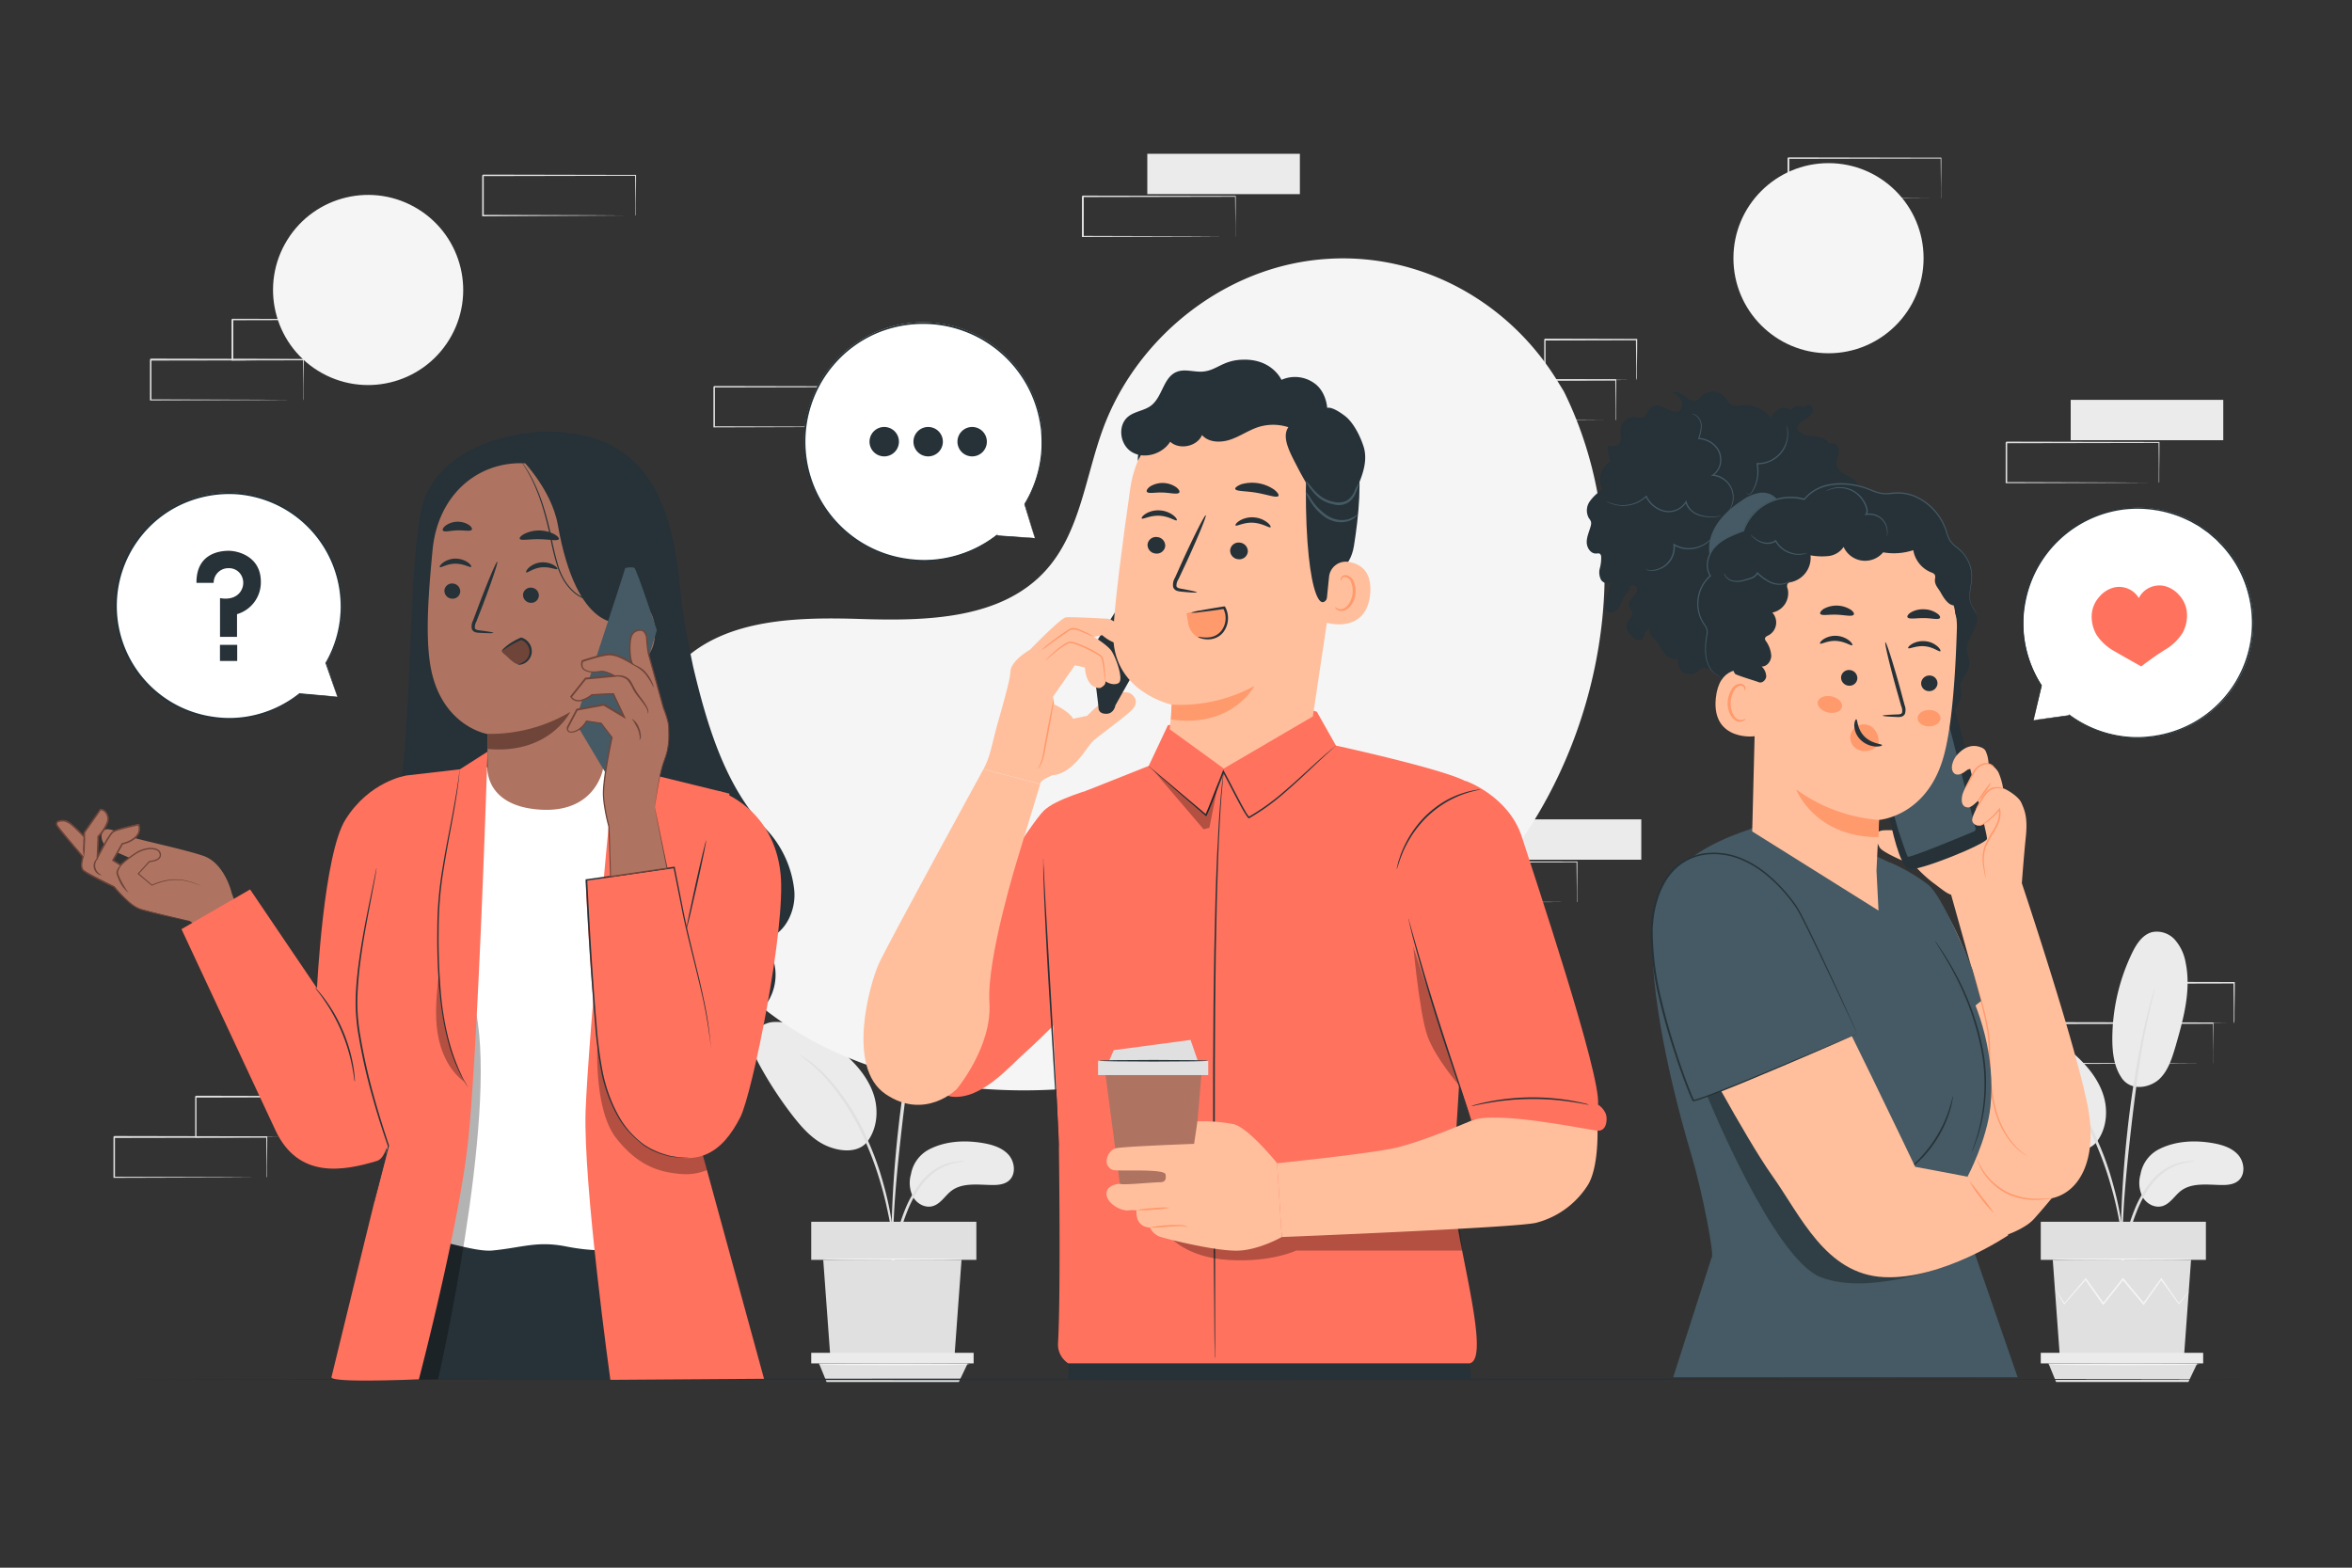 <svg xmlns="http://www.w3.org/2000/svg" viewBox="0 0 750 500"><rect x="0" y="0" width="750" height="500" fill="#333333" stroke="none"/><g id="background-complete"><rect x="660.3" y="127.53" width="48.65" height="12.87" style="fill:#ebebeb"></rect><path d="M688.38,154a1.35,1.35,0,0,1,0-.24c0-.17,0-.39,0-.66,0-.6,0-1.45,0-2.53,0-2.22,0-5.42-.08-9.44l.15.15-48.65.09.25-.24h0v1.63c0,.55,0,1.09,0,1.64V154l-.24-.25,34.67.12,10.23.06,2.77,0h.72l.26,0h-.23l-.69,0-2.71,0-10.18.07-34.84.11h-.25V141.11h0l.25-.25,48.65.1h.15v.15c0,4.06-.06,7.29-.08,9.53,0,1.07,0,1.9,0,2.5,0,.26,0,.47,0,.63A1.66,1.66,0,0,1,688.38,154Z" style="fill:#e0e0e0"></path><rect x="365.85" y="49.05" width="48.65" height="12.87" style="fill:#ebebeb"></rect><path d="M393.93,75.48a1,1,0,0,1,0-.23l0-.66c0-.61,0-1.45,0-2.54,0-2.22-.05-5.41-.09-9.44l.16.15-48.65.1c.11-.11-.25.25.24-.25h0V75.48l-.25-.24,34.67.11,10.24.07,2.77,0,.72,0h.26l-.23,0H393l-2.72,0-10.18.07-34.84.11H345V62.63h0c.5-.5.14-.14.26-.25l48.65.1h.15v.15c0,4.07-.07,7.29-.09,9.53,0,1.07,0,1.91,0,2.5,0,.26,0,.47,0,.64A1.23,1.23,0,0,1,393.93,75.48Z" style="fill:#e0e0e0"></path><rect x="228.93" y="224.77" width="48.65" height="12.87" style="fill:#ebebeb"></rect><path d="M257,251.2a2.07,2.07,0,0,1,0-.23l0-.66c0-.61,0-1.45,0-2.54,0-2.22,0-5.41-.08-9.44l.15.15-48.65.1c.11-.11-.25.24.25-.25h0v6.52q0,3.23,0,6.33l-.24-.24,34.67.11,10.23.07,2.77,0h.72l.26,0s-.07,0-.22,0h-.7l-2.71,0-10.18.07-34.84.11h-.24v-.24q0-3.1,0-6.33v-6.52h0l.25-.25,48.65.1h.15v.15c0,4.07-.06,7.29-.08,9.53,0,1.07,0,1.9,0,2.5,0,.26,0,.47,0,.64S257,251.21,257,251.2Z" style="fill:#e0e0e0"></path><rect x="474.72" y="261.33" width="48.65" height="12.87" style="fill:#ebebeb"></rect><path d="M502.8,287.76a1,1,0,0,1,0-.23v-.66c0-.61,0-1.45,0-2.54,0-2.22-.05-5.41-.08-9.44l.15.15-48.65.1c.11-.11-.25.25.24-.25h0v12.85l-.24-.24,34.67.11,10.23.07,2.77,0,.72,0h.26l-.23,0h-.69l-2.72,0-10.17.07-34.84.11h-.25V274.91h0l.25-.25,48.65.1H503v.15c0,4.07-.06,7.29-.08,9.53,0,1.07,0,1.91,0,2.5,0,.26,0,.47,0,.64A1.23,1.23,0,0,1,502.8,287.76Z" style="fill:#e0e0e0"></path><path d="M515.16,134.09s0-.08,0-.23,0-.39,0-.66c0-.61,0-1.46,0-2.54,0-2.22,0-5.41-.08-9.44l.15.15-48.65.1c.11-.11-.25.24.25-.25h0v3.27c0,1.09,0,2.17,0,3.25v6.33l-.24-.24,34.67.11,10.23.07,2.77,0h.72l.26,0h-.22l-.7,0-2.71,0-10.18.07-34.84.11h-.24v-.24q0-3.1,0-6.33v-6.52h0l.25-.25,48.65.1h.15v.15c0,4.06-.06,7.29-.08,9.53,0,1.07,0,1.9,0,2.5,0,.26,0,.47,0,.63S515.17,134.09,515.16,134.09Z" style="fill:#e0e0e0"></path><path d="M521.76,121.22a1.41,1.41,0,0,1,0-.25c0-.18,0-.41,0-.68,0-.63,0-1.49,0-2.58,0-2.26-.06-5.44-.1-9.36l.18.18-29.23.07c-.23.22.3-.31.24-.25h0V115c0,2.15,0,4.24,0,6.24l-.23-.24,20.91.11,6.09.07,1.64,0,.59,0a3.28,3.28,0,0,1-.53,0l-1.6,0-6,.06-21.07.11h-.24v-.24c0-2,0-4.09,0-6.24v-6.61h0l.25-.25,29.23.07h.18v.18c0,4-.08,7.19-.1,9.47,0,1.07,0,1.92,0,2.54S521.77,121.23,521.76,121.22Z" style="fill:#e0e0e0"></path><path d="M705.69,339.24a1,1,0,0,1,0-.23c0-.17,0-.39,0-.66,0-.61,0-1.45,0-2.54,0-2.22,0-5.41-.08-9.44l.15.15-48.65.1c.11-.11-.25.25.24-.25h0v12.85L657,339l34.67.11,10.23.07,2.77,0,.72,0h.26l-.23,0h-.69l-2.72,0-10.17.06-34.84.11h-.25v-13.1h0l.25-.25,48.65.1h.15v.15c0,4.07-.06,7.29-.08,9.53,0,1.07,0,1.91,0,2.5,0,.26,0,.47,0,.64A1.23,1.23,0,0,1,705.69,339.24Z" style="fill:#e0e0e0"></path><path d="M712.29,326.37a.73.73,0,0,1,0-.24c0-.19,0-.41,0-.69,0-.63,0-1.49,0-2.58,0-2.25-.05-5.44-.09-9.36l.17.18-29.23.07.25-.25h0v6.61c0,2.15,0,4.24,0,6.24l-.24-.23,20.91.11,6.1.06,1.64,0,.59,0-.54,0-1.59,0-6,.06-21.07.12h-.23v-.24c0-2,0-4.09,0-6.24v-6.61h0l.25-.25,29.23.07h.18v.18c0,4-.07,7.19-.09,9.47,0,1.07,0,1.92,0,2.54S712.3,326.38,712.29,326.37Z" style="fill:#e0e0e0"></path><path d="M85,375.57s0-.09,0-.24,0-.39,0-.66c0-.6,0-1.45,0-2.53,0-2.22-.05-5.42-.09-9.44l.15.15-48.65.09.25-.24h0v6.52c0,2.14,0,4.26,0,6.33l-.24-.25,34.67.11,10.24.07,2.76,0h.73l.25,0h-.22l-.7,0-2.71,0-10.18.07-34.84.11h-.24v-.24c0-2.07,0-4.19,0-6.33v-6.52h0l.25-.25,48.65.1h.15v.15c0,4.06-.06,7.29-.08,9.53,0,1.07,0,1.9,0,2.5,0,.26,0,.47,0,.63A.85.85,0,0,1,85,375.57Z" style="fill:#e0e0e0"></path><path d="M91.56,362.7a1.41,1.41,0,0,1,0-.25c0-.18,0-.41,0-.68,0-.63,0-1.5,0-2.58,0-2.26-.06-5.45-.1-9.36l.18.17-29.23.07c-.22.22.3-.3.25-.24h0v6.61c0,2.15,0,4.24,0,6.24l-.23-.24,20.91.11,6.09.07,1.64,0,.59,0a3.28,3.28,0,0,1-.53,0l-1.59,0-6,.07-21.07.11h-.24v-.23c0-2,0-4.09,0-6.24v-6.61h0l.25-.25,29.23.07h.18v.18c0,4-.08,7.18-.1,9.47,0,1.07,0,1.91,0,2.54S91.57,362.71,91.56,362.7Z" style="fill:#e0e0e0"></path><path d="M96.7,127.64s0-.09,0-.24,0-.39,0-.66c0-.6,0-1.45,0-2.53,0-2.22,0-5.42-.09-9.44l.15.15L48.05,115l.25-.24h0v6.52c0,2.14,0,4.26,0,6.33l-.24-.24,34.67.11,10.24.06,2.76,0h.73a1.27,1.27,0,0,1,.25,0h-.22l-.7,0-2.71,0-10.18.07-34.84.11h-.24v-.24c0-2.07,0-4.19,0-6.33v-6.52h0l.25-.25,48.65.1h.16v.15c0,4.06-.07,7.29-.09,9.53,0,1.07,0,1.9,0,2.5,0,.26,0,.47,0,.63A.85.85,0,0,1,96.7,127.64Z" style="fill:#e0e0e0"></path><path d="M103.3,114.77a1.41,1.41,0,0,1,0-.25c0-.18,0-.41,0-.68,0-.63,0-1.49,0-2.58,0-2.26-.06-5.44-.1-9.36l.18.17-29.23.07c-.22.23.3-.3.25-.24h0v3.33c0,1.11,0,2.2,0,3.28,0,2.15,0,4.24,0,6.24l-.23-.24,20.91.11,6.09.07,1.64,0,.59,0a3.28,3.28,0,0,1-.53,0l-1.59,0-6,.06L74.07,115h-.24v-.23c0-2,0-4.09,0-6.24v-6.61h0l.25-.25,29.23.07h.18v.18c0,4-.07,7.18-.1,9.47,0,1.07,0,1.91,0,2.54A6.84,6.84,0,0,1,103.3,114.77Z" style="fill:#e0e0e0"></path><path d="M618.91,63.29a1,1,0,0,1,0-.23c0-.17,0-.39,0-.66,0-.61,0-1.45,0-2.53,0-2.23-.05-5.42-.08-9.45l.15.15-48.65.1c.11-.11-.25.25.24-.25h0V63.29l-.25-.24,34.67.11,10.24.07,2.77,0,.72,0h.26l-.23,0H618l-2.72,0-10.18.06-34.84.11H570V50.44h0c.49-.49.13-.14.25-.25l48.65.1h.15v.15c0,4.07-.07,7.29-.09,9.53,0,1.07,0,1.91,0,2.5l0,.64A1.23,1.23,0,0,1,618.91,63.29Z" style="fill:#e0e0e0"></path><path d="M202.6,68.79s0-.09,0-.24l0-.66c0-.6,0-1.45,0-2.53,0-2.22,0-5.41-.09-9.44l.15.15-48.65.1c.11-.11-.25.24.25-.25h0v6.52q0,3.23,0,6.33l-.24-.24,34.67.11,10.24.07,2.76,0h.73a1.27,1.27,0,0,1,.25,0h-.22l-.69,0-2.72,0-10.18.07L154,69h-.24V62.46c0-1.08,0-2.16,0-3.25V55.94h0l.25-.25,48.65.1h.16v.15c0,4.06-.07,7.29-.09,9.53,0,1.07,0,1.9,0,2.5l0,.63A.85.85,0,0,1,202.6,68.79Z" style="fill:#e0e0e0"></path><path d="M276.32,136.21a1,1,0,0,1,0-.23c0-.17,0-.39,0-.66,0-.61,0-1.45,0-2.54,0-2.22-.05-5.41-.08-9.44l.15.15-48.65.1c.11-.11-.25.25.24-.25h0v12.85l-.24-.24,34.67.11,10.23.07,2.77,0,.72,0h.26l-.23,0h-.69l-2.72,0-10.17.07-34.84.11h-.25V123.36h0l.25-.25,48.65.1h.15v.15c0,4.07-.06,7.29-.08,9.53,0,1.07,0,1.91,0,2.5,0,.26,0,.47,0,.64A1.23,1.23,0,0,1,276.32,136.21Z" style="fill:#e0e0e0"></path><path d="M688.34,366.59c5.15-2.66,11.22-3,16.93-2.06,3.08.51,6.28,1.43,8.37,3.73s2.48,6.37.08,8.35c-1.42,1.18-3.42,1.36-5.27,1.34-4.47-.05-9.44-.84-13,1.85-2,1.54-3.39,4.09-5.83,4.85s-5.08-.67-6.35-2.82a9.9,9.9,0,0,1-.71-7.28A11.09,11.09,0,0,1,688.34,366.59Z" style="fill:#ebebeb"></path><path d="M676.55,343.81c3.15,4.5,9.27,3,12.1.27s4-6.73,5.13-10.52c2.5-8.67,5-17.76,3.16-26.59a14.79,14.79,0,0,0-3.4-7.23,7.73,7.73,0,0,0-7.31-2.44c-3.09.82-5,3.84-6.39,6.72a63.43,63.43,0,0,0-6.27,27.2c0,4.38.5,9,3,12.59" style="fill:#ebebeb"></path><path d="M668.25,364.6c3.42-4.06,4.07-10,2.55-15.06s-5-9.41-8.92-12.94a48.07,48.07,0,0,0-16-9.42,16.82,16.82,0,0,0-7.19-1.22,7.54,7.54,0,0,0-6,3.64c-1.68,3.21-.06,7.1,1.68,10.27a121.39,121.39,0,0,0,10.49,16c3.14,4.06,6.75,8.06,11.54,9.89s9.77,1.61,12.31-1.71" style="fill:#ebebeb"></path><path d="M676.33,411.65a9.24,9.24,0,0,0,.29-2q.21-2.24.54-5.58a78.76,78.76,0,0,1,1.26-8.18,62.65,62.65,0,0,1,3-9.65,35.38,35.38,0,0,1,4.93-8.74,18.38,18.38,0,0,1,6.23-5.18,17.31,17.31,0,0,1,5.25-1.63,9.87,9.87,0,0,0,2-.3,9.19,9.19,0,0,0-2.07,0,15.92,15.92,0,0,0-5.48,1.42,18.46,18.46,0,0,0-6.57,5.23,34.45,34.45,0,0,0-5.11,8.91,60.11,60.11,0,0,0-3,9.82,69.47,69.47,0,0,0-1.08,8.28c-.18,2.37-.25,4.29-.28,5.61A10.28,10.28,0,0,0,676.33,411.65Z" style="fill:#e0e0e0"></path><path d="M676.72,407.36a4.31,4.31,0,0,0,0-.95V403.7c0-2.35,0-5.76.12-10,.2-8.41.93-17.46,2.33-30.22,1.32-12,3.1-26,5-35,.4-2.06.8-3.92,1.18-5.55s.68-3,1-4.17.47-1.95.63-2.64a3.82,3.82,0,0,0,.17-.93,3.68,3.68,0,0,0-.33.88l-.79,2.6c-.35,1.13-.71,2.53-1.11,4.15s-.88,3.48-1.32,5.54a308.53,308.53,0,0,0-5.23,32.51c-1.4,12.79-2,24.44-2.09,32.87,0,4.21,0,7.63.15,10,.06,1.1.12,2,.16,2.71A3.9,3.9,0,0,0,676.72,407.36Z" style="fill:#e0e0e0"></path><path d="M677.13,399.24a21.24,21.24,0,0,0,0-2.84c-.11-1.82-.36-4.45-.87-7.67a101,101,0,0,0-2.5-11.18,90.7,90.7,0,0,0-4.67-13.23,70.59,70.59,0,0,0-13.73-21.38,37.09,37.09,0,0,0-3.23-3c-.5-.41-.94-.83-1.38-1.16l-1.26-.87a17.92,17.92,0,0,0-2.38-1.52c-.14.18,3.38,2.25,7.81,7a74.11,74.11,0,0,1,13.39,21.3,103.54,103.54,0,0,1,4.7,13.11,111.6,111.6,0,0,1,2.66,11.07c.59,3.19.92,5.8,1.13,7.6A18,18,0,0,0,677.13,399.24Z" style="fill:#e0e0e0"></path><polygon points="654.58 401.82 656.83 432.65 696.43 432.65 698.68 401.82 654.58 401.82" style="fill:#e0e0e0"></polygon><rect x="650.75" y="389.67" width="52.66" height="12.15" style="fill:#e0e0e0"></rect><polygon points="650.75 431.47 650.75 434.84 653.22 434.84 702.54 434.84 702.54 431.47 650.75 431.47" style="fill:#ebebeb"></polygon><polygon points="655.65 440.77 653.22 434.84 700.65 434.84 697.82 440.77 655.65 440.77" style="fill:#e0e0e0"></polygon><path d="M698,411.9a2.45,2.45,0,0,1-.19.28l-.59.79-2.31,2.95-.1.13-.1-.14L689,408.08h.33c-1.69,2.38-3.57,5-5.58,7.9l-.18.24-.19-.23-6.62-7.87h.38l-.36.46c-2.06,2.57-4,5.06-5.92,7.42l-.2.25-.18-.26-5.59-7.9h.33l-6.88,7.84-.12.14-.09-.16L656,412.29c-.22-.39-.4-.71-.55-1a2,2,0,0,1-.17-.34,1.48,1.48,0,0,1,.23.3c.16.25.37.55.62.93.55.86,1.3,2.06,2.26,3.55l-.22,0,6.77-7.93.17-.2.15.22,5.64,7.86h-.38l5.9-7.43.36-.45.19-.24.2.23c2.31,2.77,4.54,5.44,6.6,7.89l-.37,0c2-2.85,3.93-5.49,5.63-7.87l.17-.23.16.23,5.55,7.93h-.21l2.41-2.88.64-.74Q697.94,411.89,698,411.9Z" style="fill:#f5f5f5"></path><path d="M699.23,401.62c0,.14-9.92.25-22.16.25s-22.17-.11-22.17-.25,9.93-.25,22.17-.25S699.23,401.48,699.23,401.62Z" style="fill:#f5f5f5"></path><path d="M701.23,435.17c0,.14-10.78.25-24.08.25s-24.09-.11-24.09-.25,10.78-.24,24.09-.24S701.23,435,701.23,435.17Z" style="fill:#f5f5f5"></path><path d="M296.28,366.59c5.15-2.66,11.21-3,16.93-2.06,3.07.51,6.27,1.43,8.36,3.73s2.49,6.37.09,8.35c-1.43,1.18-3.42,1.36-5.28,1.34-4.47-.05-9.44-.84-13,1.85-2,1.54-3.4,4.09-5.84,4.85s-5.08-.67-6.34-2.82a9.85,9.85,0,0,1-.72-7.28A11.08,11.08,0,0,1,296.28,366.59Z" style="fill:#ebebeb"></path><path d="M284.48,343.81c3.15,4.5,9.27,3,12.11.27s4-6.73,5.12-10.52c2.5-8.67,5-17.76,3.16-26.59a14.79,14.79,0,0,0-3.4-7.23,7.73,7.73,0,0,0-7.31-2.44c-3.09.82-5,3.84-6.39,6.72a63.42,63.42,0,0,0-6.26,27.2c0,4.38.5,9,3,12.59" style="fill:#ebebeb"></path><path d="M276.18,364.6c3.42-4.06,4.07-10,2.55-15.06s-5-9.41-8.92-12.94a47.87,47.87,0,0,0-16-9.42,16.8,16.8,0,0,0-7.18-1.22,7.51,7.51,0,0,0-6,3.64c-1.68,3.21-.07,7.1,1.67,10.27a121.39,121.39,0,0,0,10.49,16c3.15,4.06,6.75,8.06,11.54,9.89s9.77,1.61,12.31-1.71" style="fill:#ebebeb"></path><path d="M284.27,411.65a10.68,10.68,0,0,0,.28-2q.22-2.24.54-5.58a81.55,81.55,0,0,1,1.26-8.18,62.65,62.65,0,0,1,3-9.65,35.38,35.38,0,0,1,4.93-8.74,18.48,18.48,0,0,1,6.23-5.18,17.31,17.31,0,0,1,5.25-1.63,9.87,9.87,0,0,0,2-.3,9.19,9.19,0,0,0-2.07,0,15.92,15.92,0,0,0-5.48,1.42,18.46,18.46,0,0,0-6.57,5.23,35,35,0,0,0-5.11,8.91,59.07,59.07,0,0,0-3,9.82A67.67,67.67,0,0,0,284.5,404c-.18,2.37-.24,4.29-.28,5.61A8.91,8.91,0,0,0,284.27,411.65Z" style="fill:#e0e0e0"></path><path d="M284.65,407.36a3.63,3.63,0,0,0,.05-.95V403.7c0-2.35,0-5.76.12-10,.21-8.41.93-17.46,2.33-30.22,1.32-12,3.1-26,5-35,.4-2.06.81-3.92,1.19-5.55s.67-3,1-4.17.47-1.95.63-2.64a3.82,3.82,0,0,0,.17-.93,3.68,3.68,0,0,0-.33.88l-.79,2.6c-.35,1.13-.7,2.53-1.11,4.15s-.87,3.48-1.32,5.54a308.53,308.53,0,0,0-5.23,32.51c-1.4,12.79-2,24.44-2.09,32.87-.05,4.21,0,7.63.15,10,.07,1.1.12,2,.16,2.71A3.9,3.9,0,0,0,284.65,407.36Z" style="fill:#e0e0e0"></path><path d="M285.06,399.24a17.63,17.63,0,0,0,0-2.84c-.11-1.82-.36-4.45-.87-7.67a98.78,98.78,0,0,0-2.5-11.18A90.7,90.7,0,0,0,277,364.32a70.59,70.59,0,0,0-13.73-21.38,35.71,35.71,0,0,0-3.23-3c-.5-.41-.94-.83-1.38-1.16l-1.26-.87a17.16,17.16,0,0,0-2.38-1.52c-.14.18,3.38,2.25,7.82,7a74.11,74.11,0,0,1,13.38,21.3,103.76,103.76,0,0,1,4.71,13.11c1.22,4.11,2,7.89,2.65,11.07s.93,5.8,1.13,7.6A18,18,0,0,0,285.06,399.24Z" style="fill:#e0e0e0"></path><polygon points="262.51 401.82 264.76 432.65 304.36 432.65 306.61 401.82 262.51 401.82" style="fill:#e0e0e0"></polygon><rect x="258.68" y="389.67" width="52.66" height="12.15" style="fill:#e0e0e0"></rect><polygon points="258.68 431.47 258.68 434.84 261.16 434.84 310.47 434.84 310.47 431.47 258.68 431.47" style="fill:#ebebeb"></polygon><polygon points="263.58 440.77 261.16 434.84 308.58 434.84 305.75 440.77 263.58 440.77" style="fill:#e0e0e0"></polygon><path d="M307.16,401.62c0,.14-9.92.25-22.16.25s-22.16-.11-22.16-.25,9.92-.25,22.16-.25S307.16,401.48,307.16,401.62Z" style="fill:#f5f5f5"></path><path d="M309.17,435.17c0,.14-10.79.25-24.09.25s-24.09-.11-24.09-.25,10.78-.24,24.09-.24S309.17,435,309.17,435.17Z" style="fill:#f5f5f5"></path></g><g id="background-simple"><path d="M498.66,124.8l-1.85-3c-15.57-25.65-43.72-41.12-73.4-39.24a76.61,76.61,0,0,0-11.36,1.56c-27,5.77-50.46,26.18-60.2,52.31-5.72,15.37-7.32,33.07-18.18,45.27-14.14,15.88-38.14,16.38-59.24,15.72s-45.12-.1-59.18,15.84c-8.81,10-11.61,24.18-10.9,37.55,1.88,35.4,26.54,67.05,57.91,82.78s68.3,17.14,102.63,10.22c48.09-9.69,93.83-36.32,121.32-77.44S520.65,169.18,498.66,124.8Z" style="fill:#f5f5f5"></path><circle cx="583.07" cy="82.35" r="30.32" style="fill:#f5f5f5"></circle><circle cx="117.39" cy="92.48" r="30.32" transform="translate(-23 143.72) rotate(-58.28)" style="fill:#f5f5f5"></circle></g><g id="Table"><path d="M716.89,439.94c0,.15-151.29.26-337.87.26s-337.91-.11-337.91-.26,151.26-.26,337.91-.26S716.89,439.8,716.89,439.94Z" style="fill:#263238"></path></g><g id="speech-bubble-3"><path d="M648.48,229.71l2.6-11.09a36.69,36.69,0,1,1,9,9.54h0Z" style="fill:#fff"></path><path d="M648.48,229.71l.74-.08,2.21-.27,8.71-1.09.17,0-.11-.13v0l-.13.13a36.56,36.56,0,0,0,22.36,7.17,40.4,40.4,0,0,0,6.07-.64A36.47,36.47,0,0,0,700.92,230a36.94,36.94,0,0,0,17-24.47,36.46,36.46,0,0,0-.69-16.77,36,36,0,0,0-8.6-15.32c-.53-.54-1-1.1-1.58-1.63l-1.71-1.48-.85-.73-.91-.66-1.83-1.29c-.62-.41-1.28-.75-1.92-1.12a17.51,17.51,0,0,0-2-1,34.67,34.67,0,0,0-4.06-1.67A37.41,37.41,0,0,0,677,162.1a36.85,36.85,0,0,0-31,27.82,39.88,39.88,0,0,0-1,6,49.19,49.19,0,0,0,0,5.71,36.57,36.57,0,0,0,5.87,17v-.07c-.82,3.62-1.46,6.4-1.89,8.3-.2.92-.36,1.62-.47,2.11l-.15.7s.07-.25.19-.73.29-1.2.52-2.13c.45-1.88,1.12-4.63,2-8.21v0l0,0a36.51,36.51,0,0,1-5.74-16.93,48.28,48.28,0,0,1,0-5.65,39.16,39.16,0,0,1,1-6,36.56,36.56,0,0,1,30.7-27.48,36.94,36.94,0,0,1,16.59,1.75,31.61,31.61,0,0,1,4,1.65,17.86,17.86,0,0,1,1.93,1c.63.37,1.29.71,1.9,1.11l1.8,1.28.91.64.84.73,1.69,1.46c.53.53,1,1.08,1.56,1.61a35.76,35.76,0,0,1,8.5,15.13,36.38,36.38,0,0,1-28.39,45.52,39.7,39.7,0,0,1-6,.66,35.74,35.74,0,0,1-5.64-.32,36.73,36.73,0,0,1-16.6-6.69l-.55-.4.42.54h0l.06-.15-8.63,1.2-2.24.32Z" style="fill:#263238"></path><path d="M697.29,194.79a9.5,9.5,0,0,0-2.5-5.09,9.11,9.11,0,0,0-4.76-2.84,7.46,7.46,0,0,0-5.71,1.21,7.2,7.2,0,0,0-2.29,2.67,7.35,7.35,0,0,0-7.95-3.36,9,9,0,0,0-4.68,3,9.42,9.42,0,0,0-2.35,5.16,11.45,11.45,0,0,0,1.53,7,16.16,16.16,0,0,0,5.67,5.16c3.69,2.15,8.54,4.84,8.54,4.84s4-3.1,7.65-5.35a16.25,16.25,0,0,0,5.52-5.32A11.54,11.54,0,0,0,697.29,194.79Z" style="fill:#FF725E"></path></g><g id="speech-bubble-2"><path d="M330,171.64l-3.26-10.91a38,38,0,1,0-9.1,10.12h0Z" style="fill:#fff"></path><path d="M330,171.64l-.78,0-2.35-.13-9.25-.51h-.21l.13-.17h0l.16.15a37.84,37.84,0,0,1-17.08,7.52,36.93,36.93,0,0,1-5.87.52,42.82,42.82,0,0,1-6.29-.5,37.61,37.61,0,0,1-13-4.53,38.34,38.34,0,0,1-18.29-24.75,38.15,38.15,0,0,1,23.59-43.95,38.9,38.9,0,0,1,17.42-2.36,38.16,38.16,0,0,1,33,28,42.18,42.18,0,0,1,1.16,6.25,49.3,49.3,0,0,1,.11,5.92,37.73,37.73,0,0,1-5.63,17.71v-.09c1,3.56,1.83,6.3,2.37,8.17l.6,2.08.19.7s-.09-.25-.23-.73-.37-1.18-.66-2.09c-.56-1.85-1.4-4.56-2.47-8.06l0,0,0,0a37.91,37.91,0,0,0,5.47-17.62,50.51,50.51,0,0,0-.13-5.86,41.18,41.18,0,0,0-1.18-6.18,37.81,37.81,0,0,0-32.65-27.63A38.27,38.27,0,0,0,281,105.72a37.3,37.3,0,0,0-14.89,10.39,37.7,37.7,0,0,0,9.62,57.45,37.36,37.36,0,0,0,12.82,4.52,40.59,40.59,0,0,0,6.23.52,37.52,37.52,0,0,0,5.81-.49,37.94,37.94,0,0,0,17-7.35l.69-.53-.53.68v0l-.09-.18,9.17.64,2.38.18Z" style="fill:#263238"></path><path d="M286.65,140.86a4.69,4.69,0,1,1-4.68-4.68A4.69,4.69,0,0,1,286.65,140.86Z" style="fill:#263238"></path><path d="M300.66,140.86a4.69,4.69,0,1,1-4.69-4.68A4.69,4.69,0,0,1,300.66,140.86Z" style="fill:#263238"></path><path d="M314.69,140.86a4.69,4.69,0,1,1-4.69-4.68A4.69,4.69,0,0,1,314.69,140.86Z" style="fill:#263238"></path></g><g id="speech-bubble-1"><path d="M107.57,222.24,104,211.5a36.11,36.11,0,1,0-8.46,9.78v0Z" style="fill:#fff"></path><path d="M107.57,222.24l-.75,0-2.29-.15-9.06-.6a.16.16,0,0,1-.15-.17.19.19,0,0,1,0-.08v0l.23.21a36,36,0,0,1-16.19,7.51,35.51,35.51,0,0,1-11.6.23,36.3,36.3,0,0,1-8.55-69.6A36.87,36.87,0,0,1,75.75,157a36.21,36.21,0,0,1,28.33,54.6v-.13l2.63,8.08c.28.87.5,1.55.65,2s.2.67.2.67-.1-.25-.26-.72-.42-1.18-.74-2.06l-2.77-7.91a.2.2,0,0,1,0-.13A35.86,35.86,0,0,0,75.7,157.67a36.29,36.29,0,0,0-16.18,2.53,35.24,35.24,0,0,0-13.86,10.06,35.68,35.68,0,0,0,22.21,58.33,34.91,34.91,0,0,0,11.44-.15,36,36,0,0,0,16.08-7.28.15.15,0,0,1,.22,0,.17.17,0,0,1,0,.2h0l-.12-.25,8.94.8,2.33.21Z" style="fill:#263238"></path><path d="M62.65,185.91h5.48a4.66,4.66,0,0,1,4.78-4.69,4.45,4.45,0,0,1,4.3,2.83,4.92,4.92,0,0,1-.39,4.44c-.93,1.53-3,2.93-6.66,2.27v12.36h5.42v-7.24a10.58,10.58,0,0,0,7.6-10.34c0-8-7.19-9.87-10.27-9.87C70.56,175.67,62.55,176.24,62.65,185.91Z" style="fill:#263238"></path><rect x="70.14" y="205.67" width="5.5" height="5.14" style="fill:#263238"></rect></g><g id="character-3"><path d="M639.75,393.91s6-2,8.8-5.1,6-7,6-7l-25.2-15.25c0,.09-3.17,8.13-3.17,8.13l6.17,13.72Z" style="fill:#ffbf9d"></path><path d="M644.66,281.52s16.86,50.32,21,70.93c3.55,17.6-2.84,28.89-12.82,29.95a23.12,23.12,0,0,1-19.55-6.87c-2.93-3.3-6.58-12.52-6.58-12.52l-23.35-86.4s5.52,3.7,11.1,7.49c8.43,5.74,15.29,28.41,15.29,28.41l-7.65-27.39Z" style="fill:#ffbf9d"></path><path d="M629.39,310.05a3.18,3.18,0,0,1,.19.61c.12.46.28,1,.48,1.77.43,1.59,1,3.79,1.78,6.47s1.63,6,2.25,9.73a35.89,35.89,0,0,1,.5,5.89c0,2,.07,4.16.15,6.32a60.1,60.1,0,0,0,1.47,12A30.25,30.25,0,0,0,640,362a22.42,22.42,0,0,0,4.3,5.08c1.2,1,2,1.47,1.93,1.52a2.32,2.32,0,0,1-.56-.31,15.62,15.62,0,0,1-1.5-1.06,21.13,21.13,0,0,1-4.48-5,29.78,29.78,0,0,1-3.9-9.2,58.19,58.19,0,0,1-1.53-12.14c-.08-2.16-.1-4.28-.14-6.32a36.22,36.22,0,0,0-.46-5.82c-.59-3.69-1.45-7-2.14-9.71s-1.27-5-1.62-6.53c-.18-.77-.3-1.37-.38-1.78A2.54,2.54,0,0,1,629.39,310.05Z" style="fill:#ff9a6c"></path><path d="M630.43,369.67c.1-.05.65,1.54,2.07,3.79a20.78,20.78,0,0,0,7.67,6.8,22,22,0,0,0,10.07,2.05c2.67,0,4.31-.28,4.32-.19a5.54,5.54,0,0,1-1.14.25,30.63,30.63,0,0,1-3.18.31,21.13,21.13,0,0,1-10.3-1.95,20,20,0,0,1-7.75-7.07,18.09,18.09,0,0,1-1.4-2.88A4.83,4.83,0,0,1,630.43,369.67Z" style="fill:#ff9a6c"></path><path d="M644.62,283l-21,4s.24-1.15-1.39-1.62-3.16-1.91-5.92-3.91a43.43,43.43,0,0,1-5.72-5.34s-10.29-4-11.25-5.91-2.86-5.34,1.91-5.43a78.2,78.2,0,0,1,9.53.47l6.48-9.53,11.44-12.87,3.53,1.62s9.42,15.44,9.52,15.83S644.62,283,644.62,283Z" style="fill:#ffbf9d"></path><path d="M626.6,238.11c0,1.44,7.22,27.87,7,29.45s-21.84,10.42-24.88,9.63-5.81-14.66-5.81-14.66-8.46-30.89-8.06-32.21,22.59-15.19,24.57-13.87S626.6,238.11,626.6,238.11Z" style="fill:#263238"></path><path d="M619.86,224.83l10.08,39.32a.93.93,0,0,1-.54,1.06c-3.73,1.56-20.66,8.61-21.07,8s-3-8.41-3-8.41l-6.76-24.09a.92.92,0,0,1,.5-1.18Z" style="fill:#455a64"></path><path d="M644.62,283s.7-9.72,1.37-16.11-.48-8.7-1.43-10.86-5.16-4.55-5.82-4.58a19.92,19.92,0,0,0-1.49-5.13,6.16,6.16,0,0,0-3.15-2.73,10.29,10.29,0,0,0-1-4.21,2.69,2.69,0,0,0-1.37-1c-2.66-1.08-5.13-.19-7.14,1.86a7,7,0,0,0-2.16,4.14c-.17,2.43,1.58,3.59,4.06,1.78,1.82-1.33,1.18-.7,1.18-.7s4-1.94,2.77-.32-4.4,6.6-4.77,8.77.19,3.53,1.91,3.62,5.8-5.14,5.8-5.14-4.83,7.53-4.48,9.38c.28,1.45,2.35,2.07,3.64,1s5.1-4.95,5.1-4.95-1.1,17.16,1.19,18.68S644.62,283,644.62,283Z" style="fill:#ffbf9d"></path><path d="M630,258.36a6.32,6.32,0,0,1,.72-1.71c.26-.51.57-1.12.94-1.78a16.77,16.77,0,0,1,1.41-2.05,4.79,4.79,0,0,1,2.05-1.52,4.54,4.54,0,0,1,2.06-.24,4.33,4.33,0,0,1,1.81.46,12.78,12.78,0,0,1-1.83-.1,4.43,4.43,0,0,0-3.69,1.72c-.51.69-1,1.34-1.4,2s-.7,1.17-1,1.71A7.26,7.26,0,0,1,630,258.36Z" style="fill:#ff9a6c"></path><path d="M626.6,251.56a8.57,8.57,0,0,1,.81-1.9c.32-.62.65-1.29,1-2l.61-1.16.33-.62a3.5,3.5,0,0,1,.43-.63,6,6,0,0,1,2.3-1.66,3.28,3.28,0,0,1,2.32-.07,2.92,2.92,0,0,1,1.66,1.27,8.77,8.77,0,0,0-1.77-.92c-1.15-.41-2.91.3-4.11,1.71a4.8,4.8,0,0,0-.38.54l-.33.61c-.21.4-.43.78-.63,1.16-.39.68-.76,1.33-1.1,1.94A7.67,7.67,0,0,1,626.6,251.56Z" style="fill:#ff9a6c"></path><path d="M630.19,263.15a2.83,2.83,0,0,0,.66.1,3.64,3.64,0,0,0,1.71-.67A24.21,24.21,0,0,0,637.4,258l.31-.36.1.46c.49,2.16-.36,4.59-1.62,6.72a32.38,32.38,0,0,0-3,5.5,12.74,12.74,0,0,0-.54,5c.24,2.9.67,4.69.56,4.7a5.87,5.87,0,0,1-.34-1.23,27.89,27.89,0,0,1-.59-3.44,12.66,12.66,0,0,1,.46-5.19,30,30,0,0,1,3-5.61c1.24-2.09,2-4.38,1.61-6.36l.41.1a21.9,21.9,0,0,1-5.06,4.52,3.47,3.47,0,0,1-1.86.58,1.2,1.2,0,0,1-.5-.14C630.23,263.2,630.19,263.16,630.19,263.15Z" style="fill:#ff9a6c"></path><path d="M634.91,249.65a16.74,16.74,0,0,1-2,3.19,18.08,18.08,0,0,1-1.63,2.08c-.45.49-.67.84-.74.81s.06-.46.45-1l1.5-2.16C633.7,250.84,634.78,249.54,634.91,249.65Z" style="fill:#ff9a6c"></path><path d="M605.64,276.61c1.88,1.51,13.73,23.92,19.75,34.45s10.91,26.08,9.33,41.74c-1.1,10.86-7.31,22.45-7.31,22.45l.23,18.54,15.74,45.47H533.54l12.25-38.16c1.1,0-2.91-20.86-6.38-32.51-8.06-27.1-14.21-57.52-12.15-76,1.85-16.57,19.64-24.3,29.46-27.65,3-1,1.9-1.29,4.16-1.73C574.52,260.51,605.64,276.61,605.64,276.61Z" style="fill:#455a64"></path><path d="M605.77,375c-.06-.08,1.43-1,3.57-2.88a40,40,0,0,0,3.55-3.46,43,43,0,0,0,3.74-4.78,43.49,43.49,0,0,0,3-5.28,39.9,39.9,0,0,0,1.84-4.6c.88-2.69,1.19-4.42,1.29-4.4a5.77,5.77,0,0,1-.16,1.22,27,27,0,0,1-.78,3.29,35.62,35.62,0,0,1-1.75,4.69,38.25,38.25,0,0,1-6.8,10.19,36.38,36.38,0,0,1-3.67,3.41,24.74,24.74,0,0,1-2.74,2A5.45,5.45,0,0,1,605.77,375Z" style="fill:#263238"></path><path d="M544.42,349.6s21,51.76,36.13,57.73,39.75-3.44,39.75-3.44l-51.6-64.16Z" style="opacity:0.3"></path><path d="M575.05,300.14c10.17,18.5,35.66,72,35.66,72l16.7,3.15,13,18.66s-21,14.28-39.65,13.38-26.61-19.68-35.71-32.45c-8.51-11.94-26.38-45.5-26.38-45.5Z" style="fill:#ffbf9d"></path><path d="M564.16,132.68a10.35,10.35,0,0,0-8.52-3.47c-1.28.11-2.7.43-3.78-.28a8.12,8.12,0,0,1-1.72-2.16,5.24,5.24,0,0,0-7.52-.53,6.24,6.24,0,0,1-1.55,1.4c-2.56,1.2-5.11-3.61-7.66-2.39a6,6,0,0,1,2.69,2.31,2.71,2.71,0,0,1-.45,3.3c-2.43,1.95-6.07-2.81-8.75-1.22-1.45.85-1.74,3.23-3.39,3.56a5.84,5.84,0,0,1-1.93-.23,4.31,4.31,0,0,0-4.73,3.5c-.27,1.85.56,4.15-.88,5.33-.9.73-2.2.55-3.33.33a11.18,11.18,0,0,0,1,5,6.75,6.75,0,0,0-2.66,9,14.49,14.49,0,0,0-4.06,3.81,5,5,0,0,0-.27,5.3,4.53,4.53,0,0,1,.66,1.09,2.52,2.52,0,0,1-.05,1.36c-.43,1.72-1.27,3.37-1.29,5.15s1.2,3.77,3,3.7c.41,0,.87-.14,1.21.1a1.23,1.23,0,0,1,.39.82,12.2,12.2,0,0,1-.42,3.79,5.08,5.08,0,0,0,.41,3.71c.7,1.07,2.42,1.5,3.26.54L512,191.31c-.35,1.16-.65,2.56.16,3.46,1.07,1.17,3.13.37,4-.93s1.21-3,2.15-4.24a9.67,9.67,0,0,0,1.14-1.57c.21-.47.3-1,.71-1.34.83-.62,2,.54,1.85,1.56a5.41,5.41,0,0,1-1.68,2.53c-.69.78-1.26,1.89-.77,2.8.23.44.68.74.9,1.18.78,1.54-1.49,2.91-1.82,4.6-.25,1.25.62,2.42,1.48,3.36,1,1.14,3.14,2.12,3.89.76a13.2,13.2,0,0,0,.4-1.56,3.89,3.89,0,0,1,1.29-1.36,8.13,8.13,0,0,0,2.56-3.87c-1.38,1.56-2.85,3.64-2,5.54a8.93,8.93,0,0,0,1.63,2c1.13,1.27,1.8,2.91,2.91,4.2s3,2.23,4.51,1.46a3.84,3.84,0,0,0,6.26,4.09,3.29,3.29,0,0,1,1.09-.88,2.76,2.76,0,0,1,1.5.1,8.33,8.33,0,0,0,8.17-2.87l-1.51-.61c3-.25,6.15-.55,8.71-2.15s4.33-4.92,3.15-7.7c-.51-1.21-1.53-2.47-1-3.66A3.23,3.23,0,0,1,564,194.8l10.84-3.29c1.75-.54,3.6-1.13,4.81-2.5s1.42-3.8-.06-4.88a9.84,9.84,0,0,1,3.88-3.85c1.82-1,3.91-1.37,5.77-2.28s3.6-2.61,3.56-4.68-2.82-3.79-4.31-2.35c.42-3.1,6-3.05,6.58-6.12.5-2.49-2.65-3.93-4.22-5.93.37-.86,1.29-1.38,1.69-2.22.84-1.77-1-3.66-2.69-4.58s-3.85-1.87-4.2-3.8,1.42-4.11.45-5.87a2.22,2.22,0,0,0-2.88-.86c-1.27-3.64-8.14-1.24-10-4.64a1.32,1.32,0,0,1-.19-.88,1.46,1.46,0,0,1,.37-.69,15.93,15.93,0,0,1,3.07-2.15c1-.72,1.91-2,1.52-3.16s-2.62-1.25-2.65,0a2.75,2.75,0,0,0-4.26.87,3,3,0,0,0-3.72-.5,8.58,8.58,0,0,0-2.79,2.92" style="fill:#263238"></path><path d="M545.45,171.56c1.45-5.07,5.52-9,9.92-11.89a13.48,13.48,0,0,1,6-2.53c2.2-.2,4.64.74,5.61,2.72l-.54,3.66c.07,5.88-4.77,10.49-7.29,15.8-1.09,2.31-2.05,5.11-4.46,6a5.47,5.47,0,0,1-3.91-.3C546,182.93,544,176.62,545.45,171.56Z" style="fill:#455a64"></path><path d="M543.1,198.55a11.78,11.78,0,0,1,2.28-14.94c-1.93-2.87-.82-7,1.58-9.46s5.77-3.76,9-5c2.36-7.75,11.68-12.57,19.37-10,4.59-5.68,13.38-5.91,20.19-3.3a18.71,18.71,0,0,0,5.09,1.56,30.05,30.05,0,0,0,3.91-.22c7.18-.37,13.82,5.2,16.05,12a13.25,13.25,0,0,0,1.26,3.2,17.53,17.53,0,0,0,3.28,3.09,11.4,11.4,0,0,1,3.65,8.75c-.11,2.76-1.23,5.62-.27,8.22.48,1.3,1.45,2.4,1.8,3.75,1,3.89-3.52,7.42-3.06,11.42.09.82.39,1.59.55,2.4a7,7,0,0,1-.83,4.86c-.66,1.11-1.65,2.1-1.83,3.39a11.13,11.13,0,0,0,.34,2.91c.29,2.39-5.52,11-7.66,12.14L557.14,229a11.38,11.38,0,0,1-8-10.48,4.13,4.13,0,0,0-.38-2.27,4.82,4.82,0,0,0-1.57-1.21c-3.73-2.42-3.76-7.82-3-12.2a5.51,5.51,0,0,0,.12-1.85A6.94,6.94,0,0,0,543.1,198.55Z" style="fill:#263238"></path><path d="M560.38,200.06c.7-10.75,8.44-22.53,19.53-26.9,7-2.76,12.24-2.35,15.8-2.47a24.58,24.58,0,0,1,14.06,4.17c3.28,1.06,14.61,13.28,14.24,25.5-.4,13.58-1.42,30.14-4,40.06-5.1,20-20.86,21.09-20.86,21.09s-.78,16.12-.78,16.12l.65,12.79-40.28-25.24Z" style="fill:#ffbf9d"></path><path d="M590.05,234.58a4.29,4.29,0,0,1,1.58-2.59,4.38,4.38,0,0,1,5.32-.1,5.84,5.84,0,0,1,2,5.58h0a5.3,5.3,0,0,1-3.9,2.07c-.23,0-.47,0-.71,0a4.81,4.81,0,0,1-3.18-1.4A4.28,4.28,0,0,1,590.05,234.58Z" style="fill:#ff9a6c"></path><path d="M617.82,218.05a2.61,2.61,0,0,1-2.75,2.38,2.49,2.49,0,0,1-2.46-2.59,2.62,2.62,0,0,1,2.75-2.39A2.5,2.5,0,0,1,617.82,218.05Z" style="fill:#263238"></path><path d="M618.73,207.7c-.35.31-2.18-1.33-5-1.58s-5,1-5.24.59c-.14-.17.25-.75,1.2-1.32a7.21,7.21,0,0,1,4.24-.88,6.8,6.8,0,0,1,3.92,1.68C618.67,206.93,618.91,207.57,618.73,207.7Z" style="fill:#263238"></path><path d="M600.33,228.26c0-.16,1.77-.3,4.62-.4.72,0,1.41-.09,1.57-.56a3.61,3.61,0,0,0-.28-2.16q-.76-2.69-1.6-5.63c-2.22-8-3.75-14.57-3.43-14.66s2.38,6.34,4.6,14.35q.8,3,1.51,5.65a4.09,4.09,0,0,1,.11,2.84,1.8,1.8,0,0,1-1.27.93,4.83,4.83,0,0,1-1.23.06C602.09,228.57,600.33,228.42,600.33,228.26Z" style="fill:#263238"></path><path d="M599.19,261.51a51.7,51.7,0,0,1-26.45-9.75S578.55,267,599,267Z" style="fill:#ff9a6c"></path><path d="M591.93,229.43c.45,0,.18,3,2.58,5.44s5.65,2.36,5.64,2.79c0,.19-.78.52-2.15.43a7.59,7.59,0,0,1-4.72-2.15,6.63,6.63,0,0,1-2-4.55C591.31,230.11,591.72,229.39,591.93,229.43Z" style="fill:#263238"></path><path d="M618.58,197.13c-.54.64-2.63,0-5.15,0s-4.66.44-5.15-.23c-.22-.32.12-1,1.05-1.57a7.55,7.55,0,0,1,4.18-1,7.44,7.44,0,0,1,4.11,1.27C618.52,196.16,618.81,196.81,618.58,197.13Z" style="fill:#263238"></path><path d="M587.08,215.92a2.61,2.61,0,0,0,2.37,2.76,2.48,2.48,0,0,0,2.81-2.2,2.61,2.61,0,0,0-2.36-2.77A2.51,2.51,0,0,0,587.08,215.92Z" style="fill:#263238"></path><path d="M580.39,205.25c.3.36,2.36-1,5.16-.83s4.78,1.68,5.1,1.35c.16-.14-.14-.77-1-1.48a7.25,7.25,0,0,0-4.07-1.5,6.94,6.94,0,0,0-4.13,1.09C580.57,204.49,580.24,205.09,580.39,205.25Z" style="fill:#263238"></path><path d="M580.47,195.81c.51.66,2.71.12,5.32.24s4.77.69,5.32,0c.24-.31-.07-1-1-1.62a8.52,8.52,0,0,0-8.58-.24C580.58,194.84,580.24,195.48,580.47,195.81Z" style="fill:#263238"></path><path d="M562,219.56c.13-1.51-1.28-5.23-2.75-5.6-3.92-1-11.12-1.34-12.12,8.76-1.37,13.8,12.77,12.33,12.83,11.94S561.48,224.77,562,219.56Z" style="fill:#ffbf9d"></path><path d="M556.6,229.24c-.05-.05-.25.14-.68.29a2.43,2.43,0,0,1-1.8-.14c-1.4-.68-2.4-3.12-2.22-5.61a8.07,8.07,0,0,1,1-3.38,2.82,2.82,0,0,1,2-1.67,1.24,1.24,0,0,1,1.35.8c.15.41,0,.68.1.71s.32-.21.27-.79a1.55,1.55,0,0,0-.46-.92,1.85,1.85,0,0,0-1.3-.48,3.4,3.4,0,0,0-2.72,1.89,8.16,8.16,0,0,0-1.21,3.77c-.19,2.78,1,5.53,2.91,6.3a2.6,2.6,0,0,0,2.23-.14C556.55,229.57,556.65,229.27,556.6,229.24Z" style="fill:#ff9a6c"></path><path d="M627.15,200.84c-2.63-2-4.19-4.54-3.71-7.81-1.9.38-3.56-2.17-4.49-3.87s-2.18-2.63-1.92-4.56a2.16,2.16,0,0,0,0-1.13c-.23-.56-.87-.79-1.43-1a9.3,9.3,0,0,1-5.5-7,19.66,19.66,0,0,1-9.6.69,7.51,7.51,0,0,1-12.61-1.72,6.73,6.73,0,0,1-4.79,2.9,19.9,19.9,0,0,1-5.76-.22,7.94,7.94,0,0,1-6,8.49c-.5.11-1.09.2-1.35.64a2,2,0,0,0,.07,1.56,6.28,6.28,0,0,1-4.91,7.56A4.66,4.66,0,0,1,564,202.6c-.53.26-1.22.56-1.19,1.15a1.32,1.32,0,0,0,.24.62,9,9,0,0,1,1.76,4.76c0,1.72-1.36,3.53-3.07,3.44a4.46,4.46,0,0,1,1.47,3.19c-.09,1.2-1.41,2.31-2.49,1.78-.46-.23-7.22-2.22-7.48-2.66-3.42-5.66,2-11.07,3-17.61a42.93,42.93,0,0,1,7.69-18.11,31.27,31.27,0,0,1,5.51-6.2,41.93,41.93,0,0,1,8.11-4.89c3.69-1.85,7.48-3.69,11.56-4.26,7.62-1.07,15.11,2.35,21.77,6.2a32.64,32.64,0,0,1,7.09,5.11,29.44,29.44,0,0,1,5.56,8.84c2.06,4.62,3.67,9.54,3.7,14.6" style="fill:#263238"></path><path d="M630.31,196.26a5.37,5.37,0,0,0-.61-1.55c-.25-.49-.62-1.06-1-1.78a6.54,6.54,0,0,1-.54-2.65,21.05,21.05,0,0,1,.37-3.41,15.2,15.2,0,0,0,.27-4.12,11.6,11.6,0,0,0-1.42-4.51,11.25,11.25,0,0,0-1.52-2.11,17,17,0,0,0-2-1.82,8.53,8.53,0,0,1-1.93-2,10.86,10.86,0,0,1-1.07-2.72,18.3,18.3,0,0,0-2.87-5.65,18,18,0,0,0-5-4.6,16.13,16.13,0,0,0-3.21-1.55,14.88,14.88,0,0,0-3.59-.74,16.82,16.82,0,0,0-1.88,0c-.62,0-1.25.11-1.87.17a8.89,8.89,0,0,1-3.69-.34c-1.21-.35-2.38-.91-3.63-1.34a24.06,24.06,0,0,0-3.85-1.05,23.66,23.66,0,0,0-4-.4,20.52,20.52,0,0,0-4.12.38,13.61,13.61,0,0,0-7.36,4l-.58.64.23-.07a16.1,16.1,0,0,0-19.63,10.18l.12-.13a44.65,44.65,0,0,0-5.07,2.11,14.53,14.53,0,0,0-4.27,3.18,9.47,9.47,0,0,0-2.23,4.61,6.55,6.55,0,0,0,.89,4.79l0-.23a11.47,11.47,0,0,0-3.83,6.8,11.78,11.78,0,0,0,.82,7,11.18,11.18,0,0,0,.79,1.45,13.82,13.82,0,0,1,.84,1.32,2.85,2.85,0,0,1,.37,1.4,7.65,7.65,0,0,1-.17,1.43,23.08,23.08,0,0,0-.32,5.26,11.13,11.13,0,0,0,1,4.11,6.83,6.83,0,0,0,2,2.43c.67.54,1.28.78,1.61,1.07a3.62,3.62,0,0,1,.47.46,1.75,1.75,0,0,0-.43-.51c-.33-.3-.94-.56-1.59-1.1a6.75,6.75,0,0,1-1.87-2.42,10.84,10.84,0,0,1-.93-4.06,22.25,22.25,0,0,1,.36-5.2,9.84,9.84,0,0,0,.19-1.47,3.4,3.4,0,0,0-.39-1.52c-.25-.47-.56-.9-.85-1.35a11.93,11.93,0,0,1-.76-1.41,11.48,11.48,0,0,1-.76-6.82,11.14,11.14,0,0,1,3.73-6.6l.12-.1-.09-.13a6.22,6.22,0,0,1-.83-4.53,9.14,9.14,0,0,1,2.16-4.42,14.17,14.17,0,0,1,4.17-3.08,43.49,43.49,0,0,1,5-2.09l.09,0,0-.1a15.7,15.7,0,0,1,19.12-9.89l.13,0,.1-.11.55-.61a13.27,13.27,0,0,1,7.15-3.84,21.06,21.06,0,0,1,4-.37A23.67,23.67,0,0,1,595,155.9c1.23.42,2.41,1,3.66,1.35a9.62,9.62,0,0,0,1.91.37,12.38,12.38,0,0,0,1.93,0c.63-.06,1.25-.13,1.86-.17s1.22,0,1.82,0a15.21,15.21,0,0,1,3.5.71,16.52,16.52,0,0,1,3.14,1.51,18.34,18.34,0,0,1,7.73,10,11.47,11.47,0,0,0,1.12,2.79,9,9,0,0,0,2,2.07,15.85,15.85,0,0,1,2,1.78,11.21,11.21,0,0,1,1.5,2.05,11.44,11.44,0,0,1,1.42,4.41,15.23,15.23,0,0,1-.23,4.05,20.09,20.09,0,0,0-.34,3.45,6.56,6.56,0,0,0,.59,2.7c.35.73.72,1.29,1,1.77a8.13,8.13,0,0,1,.54,1.11A2.87,2.87,0,0,0,630.31,196.26Z" style="fill:#455a64"></path><path d="M582.11,156.72s.39-.18,1.09-.45a9.32,9.32,0,0,1,3.09-.6,8.69,8.69,0,0,1,4.48,1.07,9.06,9.06,0,0,1,3.79,4.11,7.83,7.83,0,0,1,.55,1.63,1.75,1.75,0,0,1-.23,1.44l-.38.44.57-.11a5.72,5.72,0,0,1,4.22.9,5.5,5.5,0,0,1,2.12,2.76,6.08,6.08,0,0,1,.33,2.33c0,.55-.1.85-.07.86a.61.61,0,0,0,.08-.21,3.69,3.69,0,0,0,.13-.64,5.79,5.79,0,0,0-2.39-5.39,6,6,0,0,0-4.5-1l.2.34a2.17,2.17,0,0,0,.33-1.79,7.58,7.58,0,0,0-.58-1.72,9.26,9.26,0,0,0-4-4.28,9,9,0,0,0-7.82-.28,5.43,5.43,0,0,0-.77.42C582.19,156.64,582.1,156.71,582.11,156.72Z" style="fill:#455a64"></path><path d="M558.27,170.56a2.41,2.41,0,0,0,.44.54,8.77,8.77,0,0,0,1.47,1.22,6.6,6.6,0,0,0,2.68,1.08,5,5,0,0,0,3.52-.73l-.3-.08.35.61c.13.2.28.39.42.58a8.37,8.37,0,0,0,3.26,2.46,8.63,8.63,0,0,0,3.26.71,7.59,7.59,0,0,0,2.22-.3,2.74,2.74,0,0,0,.75-.32,12.17,12.17,0,0,1-3,.33,8.73,8.73,0,0,1-3.11-.77,8.31,8.31,0,0,1-3.09-2.37c-.13-.18-.27-.36-.4-.55l-.33-.57-.12-.2-.19.13a4.65,4.65,0,0,1-3.23.7,6.76,6.76,0,0,1-2.59-.94C559,171.25,558.32,170.5,558.27,170.56Z" style="fill:#455a64"></path><path d="M549.82,182.71a.74.74,0,0,0,0,.26,2.45,2.45,0,0,0,.25.69,3.67,3.67,0,0,0,2.09,1.68,7.06,7.06,0,0,0,4-.07,23.18,23.18,0,0,0,2.25-.66,3.83,3.83,0,0,0,2.07-1.57l.1-.21-.33.07a15.83,15.83,0,0,0,3.87,2.82,7,7,0,0,0,3.85.75,5,5,0,0,0,2.48-.87,3.33,3.33,0,0,0,.55-.46c.11-.12.16-.19.15-.2s-.26.22-.78.53a5.48,5.48,0,0,1-2.43.71,7.06,7.06,0,0,1-3.65-.8,16.39,16.39,0,0,1-3.76-2.79l-.2-.19-.13.26-.09.18a3.48,3.48,0,0,1-1.84,1.39c-.74.27-1.5.47-2.21.67a6.94,6.94,0,0,1-3.8.16,3.67,3.67,0,0,1-2-1.48A5.66,5.66,0,0,1,549.82,182.71Z" style="fill:#455a64"></path><path d="M539.47,132.06s.24,0,.65.17a3.22,3.22,0,0,1,1.45,1.14,4.27,4.27,0,0,1,.8,2.73,12.73,12.73,0,0,1-.85,3.72l-.08.22h.23a7.88,7.88,0,0,1,4.65,1.89A6.15,6.15,0,0,1,548.5,147a5.7,5.7,0,0,1-2.42,4.42l-.5.33.59,0a7.2,7.2,0,0,1,5,2.78,6.88,6.88,0,0,1,1.38,4.4,7.52,7.52,0,0,1-.74,3c-.32.65-.57,1-.54,1s.08-.06.2-.22a4.9,4.9,0,0,0,.46-.71,7.15,7.15,0,0,0-.49-7.68,7.45,7.45,0,0,0-5.27-3l.09.37a6,6,0,0,0,2.63-4.73,6.31,6.31,0,0,0-.55-3,7,7,0,0,0-1.79-2.35,8.19,8.19,0,0,0-4.89-1.94l.16.23a12.9,12.9,0,0,0,.81-3.83,4.51,4.51,0,0,0-.93-2.86,3.13,3.13,0,0,0-1.58-1.11,1.93,1.93,0,0,0-.5-.08C539.53,132,539.47,132.05,539.47,132.06Z" style="fill:#455a64"></path><path d="M512.12,159.76a1,1,0,0,0,.22.15,6,6,0,0,0,.66.38,10,10,0,0,0,2.72.89,11.19,11.19,0,0,0,4.39-.13,10.51,10.51,0,0,0,4.93-2.63l-.31-.06a8.86,8.86,0,0,0,5.83,4.83,6.7,6.7,0,0,0,7.21-3l-.35-.05a5.54,5.54,0,0,0,1.45,2.5,7.46,7.46,0,0,0,2.14,1.49,10.39,10.39,0,0,0,4.17.82,19,19,0,0,0,2.75-.2,4.61,4.61,0,0,0,1-.17,6.54,6.54,0,0,0-1,.05,25.72,25.72,0,0,1-2.74.08,10.29,10.29,0,0,1-4-.88,6,6,0,0,1-3.36-3.78l-.12-.48-.24.43a6.31,6.31,0,0,1-6.78,2.82,8.51,8.51,0,0,1-5.57-4.59L525,158l-.19.19a10.39,10.39,0,0,1-4.74,2.59,11.13,11.13,0,0,1-4.27.21A13.22,13.22,0,0,1,512.12,159.76Z" style="fill:#455a64"></path><path d="M524.78,181.27s0,.11.14.27a1.49,1.49,0,0,0,.75.42,6.43,6.43,0,0,0,3.1-.23,7.53,7.53,0,0,0,3.78-2.62,7.66,7.66,0,0,0,1.51-5.4v0l-.32.2a9.13,9.13,0,0,0,5.47,1.26,10.11,10.11,0,0,0,4.36-1.43,11.19,11.19,0,0,0,2.4-1.94,3.78,3.78,0,0,0,.7-.89,16.22,16.22,0,0,1-3.25,2.57,10.09,10.09,0,0,1-4.24,1.31,8.89,8.89,0,0,1-5.22-1.24l-.35-.22,0,.42v0a7.31,7.31,0,0,1-5,7.7,6.64,6.64,0,0,1-3,.35A1.47,1.47,0,0,1,524.78,181.27Z" style="fill:#455a64"></path><path d="M569.62,135.29a12,12,0,0,1,.24,4.29,9.5,9.5,0,0,1-9.5,8.11h-.26l0,.25a12.06,12.06,0,0,1,.11,4.5,12.45,12.45,0,0,1-1.11,3.43,9,9,0,0,1-.67,1.19,1,1,0,0,1-.79.49.7.7,0,0,1-.54-.22c-.08-.1-.1-.19-.11-.18s0,.09.06.23a.73.73,0,0,0,.59.31,1.17,1.17,0,0,0,.95-.51,7.64,7.64,0,0,0,.74-1.19,11.84,11.84,0,0,0,1.22-3.49,12,12,0,0,0-.05-4.65l-.2.25a9.89,9.89,0,0,0,8.08-4,9.67,9.67,0,0,0,1.72-4.47,9.54,9.54,0,0,0-.15-3.22c-.1-.37-.18-.65-.25-.84S569.63,135.28,569.62,135.29Z" style="fill:#455a64"></path><path d="M587.37,225.49c-.3,1.42-2.27,2.21-4.41,1.75s-3.61-2-3.31-3.39,2.28-2.2,4.41-1.75S587.67,224.07,587.37,225.49Z" style="fill:#ff9a6c"></path><path d="M618.79,229.05c0,1.45-1.64,2.63-3.66,2.63s-3.65-1.18-3.65-2.63,1.64-2.63,3.65-2.63S618.79,227.6,618.79,229.05Z" style="fill:#ff9a6c"></path><path d="M592.25,329.68S540.71,352,540,350.92s-16.15-39.37-12.8-59.2c2.07-12.24,8.68-19.25,18.81-19.57,13.76-.44,24,12.94,26.78,17S592.25,329.68,592.25,329.68Z" style="fill:#455a64"></path><path d="M592.25,329.68s-.1-.18-.27-.52l-.74-1.54c-.64-1.38-1.58-3.38-2.79-5.94-2.43-5.16-5.92-12.64-10.37-21.81-1.12-2.29-2.29-4.69-3.57-7.16a40.64,40.64,0,0,0-2.09-3.67c-.83-1.18-1.72-2.35-2.69-3.49a47.92,47.92,0,0,0-6.54-6.51,32.46,32.46,0,0,0-8.36-5,22.37,22.37,0,0,0-10-1.55,17.14,17.14,0,0,0-9.72,3.88,19.84,19.84,0,0,0-3.59,4.1,27.31,27.31,0,0,0-2.46,5,35.12,35.12,0,0,0-1.47,5.48,24.53,24.53,0,0,0-.38,2.84,21.33,21.33,0,0,0-.2,2.88,92.58,92.58,0,0,0,2.85,22.41c1.68,7.13,3.74,13.9,5.92,20.27,1.09,3.19,2.22,6.28,3.41,9.23.3.72.6,1.51.93,2.14,0,0,.07.11,0,0s0,0,0,0l.26,0,.55-.14c.37-.11.74-.22,1.1-.35,1.47-.49,2.89-1,4.29-1.56,5.59-2.15,10.75-4.28,15.47-6.23l22.27-9.33,6-2.54,1.58-.65c.36-.15.55-.21.55-.21l-.53.25-1.55.7-6,2.64c-5.23,2.27-12.81,5.54-22.21,9.48-4.71,2-9.86,4.12-15.46,6.29-1.4.54-2.82,1.09-4.29,1.59l-1.13.35a5.47,5.47,0,0,1-.58.15l-.33.05a.51.51,0,0,1-.25,0c-.19-.11-.14-.14-.18-.19-.4-.76-.65-1.47-1-2.21-1.2-3-2.33-6.06-3.44-9.25-2.19-6.38-4.27-13.16-6-20.31a92.78,92.78,0,0,1-2.87-22.54,21.93,21.93,0,0,1,.2-2.92,25.4,25.4,0,0,1,.39-2.89,36.46,36.46,0,0,1,1.49-5.56,27.18,27.18,0,0,1,2.52-5.1,20.07,20.07,0,0,1,3.69-4.21,17.6,17.6,0,0,1,10-4A22.89,22.89,0,0,1,555,273.59a32.68,32.68,0,0,1,8.47,5.09,48.9,48.9,0,0,1,6.59,6.6c1,1.15,1.86,2.33,2.69,3.52a36.67,36.67,0,0,1,2.1,3.73c1.28,2.47,2.44,4.88,3.55,7.18,4.41,9.19,7.85,16.7,10.22,21.88l2.71,6,.69,1.56Z" style="fill:#263238"></path><path d="M631.74,319.25,624.48,325l-22-50a57.87,57.87,0,0,1,12.3,7.11c5,3.92,14.24,27.22,14.24,27.22Z" style="fill:#455a64"></path><path d="M617.06,300.14a3.6,3.6,0,0,1,.45.57l1.19,1.71c1,1.5,2.44,3.68,4,6.49a90.06,90.06,0,0,1,4.95,10.21,84.41,84.41,0,0,1,4.15,13.26,56.91,56.91,0,0,1,.21,25.08,52,52,0,0,1-2.15,7.34c-.29.86-.6,1.49-.77,1.93a3.55,3.55,0,0,1-.32.66,4.57,4.57,0,0,1,.22-.7c.14-.45.42-1.09.68-1.95a59.4,59.4,0,0,0,3.15-18.56,58.48,58.48,0,0,0-1.53-13.69,88.72,88.72,0,0,0-4.08-13.19,97.66,97.66,0,0,0-4.83-10.21c-1.55-2.82-2.93-5-3.88-6.56l-1.11-1.76A4.18,4.18,0,0,1,617.06,300.14Z" style="fill:#263238"></path><path d="M628,376.67a61.55,61.55,0,0,1,4,5.1,60.85,60.85,0,0,1,3.89,5.19,30.29,30.29,0,0,1-4.3-4.87A30,30,0,0,1,628,376.67Z" style="fill:#ff9a6c"></path></g><g id="character-2"><polygon points="340.64 439.94 340.64 422.85 467.38 421.64 469.14 439.94 340.64 439.94" style="fill:#263238"></polygon><path d="M342.19,229.23l4.48-.94s9-9.62,13.84-7.11c0,0,3.82,2.24,0,5.66s-10.67,8.17-12.25,9.76S342,247,335.49,247.25,342.19,229.23,342.19,229.23Z" style="fill:#ffbf9d"></path><path d="M349,214.76c0,.66,1.31,10.26,1.31,11.3,0,0,.1,1.69,2.55,1.6s2.82-2.71,2.82-2.71l8.76-15.56,7.15-11.49-4.23-15.44s-.94-1-2.83,0S348,207.33,348,207.33Z" style="fill:#263238"></path><path d="M354.32,197.68a2.77,2.77,0,0,0-1.23-.35c-2.56-.14-11.83-.63-13.24-.43-1.64.23-11.4,10.31-11.4,10.31s-6.09,3.43-6.25,7-3.67,14.61-5.08,20.31-1.87,7.73-3.51,10.77l18.12,4.77s-.47-.94,3.2-2.5,8.59-15.93,7.26-18.35-6-4.53-6-4.53l-.39-2.5,6.95-10,3.2.71s.16,6.63,4.84,6.56c0,0,2.11-.94,1.64-2.19,0,0,2.34,1.64,4.22.62s-1-8.74-2.42-10.54-5.39-4.22-5.39-4.22l2.65-.54s5.47,5.31,10.23,1.4a2,2,0,0,0-.78-2.73Z" style="fill:#ffbf9d"></path><path d="M336.06,223a21.32,21.32,0,0,1-.44,3.35c-.34,2.06-.84,4.9-1.42,8-.3,1.56-.58,3-.84,4.41a22.79,22.79,0,0,1-.83,3.59,8.58,8.58,0,0,1-1.08,2.25c-.35.48-.6.7-.62.68a13,13,0,0,0,1.35-3,27.37,27.37,0,0,0,.7-3.56c.25-1.38.52-2.86.81-4.42.58-3.13,1.14-6,1.57-8A21.6,21.6,0,0,1,336.06,223Z" style="fill:#ff9a6c"></path><path d="M352.42,217.28a5.14,5.14,0,0,1-.18-1.12c-.1-.84-.23-1.86-.38-3.06-.09-.64-.19-1.35-.34-2.09a8.11,8.11,0,0,0-.3-1.1c-.1-.31-.46-.54-.78-.79a33,33,0,0,0-4.9-2.6c-.91-.39-1.8-.76-2.68-1.06a8.17,8.17,0,0,0-1.28-.35,2,2,0,0,0-1.14.24,21.76,21.76,0,0,0-3.73,2.53c-1,.81-1.81,1.5-2.37,2a6.41,6.41,0,0,1-.89.7,4.11,4.11,0,0,1,.75-.85c.52-.52,1.28-1.25,2.27-2.1a20.2,20.2,0,0,1,3.77-2.69,2.49,2.49,0,0,1,1.41-.3A10.2,10.2,0,0,1,343,205c.91.31,1.81.67,2.73,1.08a29.86,29.86,0,0,1,5,2.68,2.38,2.38,0,0,1,.92,1,7.15,7.15,0,0,1,.3,1.19c.14.76.22,1.48.29,2.13.13,1.3.18,2.35.21,3.08A4.06,4.06,0,0,1,352.42,217.28Z" style="fill:#ff9a6c"></path><path d="M332.11,207.33a14.83,14.83,0,0,1,2.15-1.88,67.38,67.38,0,0,1,5.53-4.06,6.69,6.69,0,0,1,1.78-1,3.08,3.08,0,0,1,1-.11,3.63,3.63,0,0,1,.93.21,22.31,22.31,0,0,1,2.86,1.22,12.7,12.7,0,0,1,2.47,1.41,18.36,18.36,0,0,1-2.63-1.08c-1.56-.51-4-2.33-6.11-.24-2.26,1.46-4.18,2.9-5.61,3.92A16.77,16.77,0,0,1,332.11,207.33Z" style="fill:#ff9a6c"></path><path d="M463.28,375.62c1.24-13.55,7.8-122,5.3-125.54S426,237.79,426,237.79L419.91,227l-2.32-.72-45.16,5-6.13,13-19.8,7.88s-14.32,21.4-12.63,36l3.77,75.86s.68,48.09-.26,64.39a7.08,7.08,0,0,0,3.26,6.4h128C476.34,433.27,462,389.17,463.28,375.62Z" style="fill:#FF725E"></path><path d="M342.93,320.06l5.47-68.44s-12,3.24-15.68,7.07c-4.27,4.39-19.11,28.22-19.11,28.22L298.3,342.78s.62,6.5,5.23,7c9.52,1,18.41-9.74,23.63-14.34S342.93,320.06,342.93,320.06Z" style="fill:#FF725E"></path><path d="M387.31,433.16s0-.17,0-.49,0-.81,0-1.41c0-1.27,0-3.11-.06-5.46,0-4.76-.09-11.6-.16-20.05-.13-16.94-.31-40.34-.24-66.18s.48-49.26,1.21-66.18c.22-4.23.43-8.06.61-11.42s.47-6.24.65-8.61.46-4.16.6-5.42c.07-.6.12-1.07.17-1.41s.07-.48.07-.48,0,.17,0,.49-.07.81-.12,1.41c-.12,1.27-.28,3.09-.5,5.43s-.34,5.26-.56,8.61-.34,7.19-.53,11.41c-.64,16.92-1,40.32-1.06,66.17s.05,49.24.09,66.17V425.8c0,2.35,0,4.19-.05,5.46l0,1.41C387.33,433,387.31,433.16,387.31,433.16Z" style="fill:#263238"></path><path d="M332.72,273.8a.92.92,0,0,1,0,.24c0,.19,0,.42,0,.71,0,.66.08,1.56.14,2.7.12,2.39.3,5.78.51,9.94.49,8.43,1.16,20,1.9,32.79s1.41,24.4,1.82,32.8c.18,4.16.32,7.55.43,9.94,0,1.14.06,2.05.08,2.71,0,.28,0,.51,0,.7a.64.64,0,0,1,0,.24.75.75,0,0,1,0-.24c0-.18,0-.41-.06-.7q-.07-1-.18-2.7c-.15-2.39-.35-5.77-.6-9.93-.51-8.43-1.2-20-2-32.79s-1.39-24.4-1.75-32.8c-.17-4.2-.29-7.6-.34-10,0-1.15,0-2,0-2.71V274A1.22,1.22,0,0,1,332.72,273.8Z" style="fill:#263238"></path><path d="M426,237.79a4.86,4.86,0,0,1-.51.49L424,239.64c-1.32,1.18-3.2,2.93-5.54,5.14s-5.15,4.87-8.44,7.72a70.93,70.93,0,0,1-11.63,8.44l-.15.08-.11-.09a2.62,2.62,0,0,1-.46-.5,5.62,5.62,0,0,1-.35-.5c-.23-.34-.42-.69-.64-1-.4-.7-.8-1.41-1.19-2.13q-1.17-2.17-2.34-4.42c-1.09-2.11-2.16-4.19-3.24-6.17l.47,0-2.84,7.26c-.94,2.32-1.77,4.53-2.77,6.61l-.12.26-.23-.2-13.15-11.33c-1.55-1.37-2.79-2.45-3.67-3.22l-1-.86a2,2,0,0,1-.31-.32,2.54,2.54,0,0,1,.36.26c.25.21.58.48,1,.81l3.76,3.12,13.27,11.19-.35.07c.94-2,1.79-4.27,2.71-6.58s1.85-4.75,2.82-7.26l.2-.51.27.48c1.09,2,2.15,4.07,3.25,6.18l2.32,4.41c.39.72.79,1.42,1.19,2.12a10.61,10.61,0,0,0,1.28,1.86h-.26a71.55,71.55,0,0,0,11.58-8.33c3.3-2.82,6.12-5.46,8.5-7.63s4.3-3.89,5.65-5c.67-.58,1.21-1,1.57-1.29A3,3,0,0,1,426,237.79Z" style="fill:#263238"></path><polygon points="367.44 245.32 383.8 264.49 385.65 264 388.57 249.25 384.54 259.91 367.44 245.32" style="opacity:0.3"></polygon><path d="M373.08,394.54s5.33,6.56,18.88,7.33,21.32-3,21.32-3h53s-1.05-10.55-1.8-10.55-90,5.26-90,5.26" style="opacity:0.3"></path><path d="M450.23,297.37s2.25,25.84,5,33.19,10.25,15.83,10.25,15.83Z" style="opacity:0.3"></path><path d="M418.64,228.5l9.46-63.16c3-19.9-6.49-38.16-27-40.49l-1.91-.11c-19.25-1.07-36.12,12.4-38.77,31-2.46,17.26-5,36.36-5.39,45.66-.9,19.28,18.75,23.39,18.75,23.39L373,232.6l17.24,12.51Z" style="fill:#ffbf9d"></path><path d="M373.58,224.72a49.32,49.32,0,0,0,26.4-5.93s-6.92,13.52-26.6,10.68Z" style="fill:#ff9a6c"></path><path d="M365.93,173.61a2.78,2.78,0,0,0,2.56,2.93,2.71,2.71,0,0,0,3.07-2.32,2.78,2.78,0,0,0-2.56-2.93A2.7,2.7,0,0,0,365.93,173.61Z" style="fill:#263238"></path><path d="M364.08,165.36c.33.38,2.57-1,5.62-.87s5.18,1.79,5.54,1.44c.17-.15-.15-.82-1.08-1.56a7.87,7.87,0,0,0-4.41-1.59,7.66,7.66,0,0,0-4.5,1.13C364.28,164.56,363.92,165.19,364.08,165.36Z" style="fill:#263238"></path><path d="M392.27,175.43a2.78,2.78,0,0,0,2.56,2.92A2.7,2.7,0,0,0,397.9,176a2.78,2.78,0,0,0-2.56-2.93A2.7,2.7,0,0,0,392.27,175.43Z" style="fill:#263238"></path><path d="M394,167.59c.33.38,2.57-1.05,5.61-.87s5.19,1.78,5.54,1.44c.17-.15-.14-.82-1.08-1.56a7.92,7.92,0,0,0-4.41-1.6,7.71,7.71,0,0,0-4.49,1.14C394.19,166.79,393.83,167.42,394,167.59Z" style="fill:#263238"></path><path d="M381.64,188.93c0-.17-1.85-.6-4.9-1.15-.77-.12-1.5-.31-1.6-.84a3.78,3.78,0,0,1,.65-2.21l2.64-5.63c3.68-8,6.39-14.62,6.06-14.76s-3.59,6.24-7.27,14.26l-2.54,5.66a4.27,4.27,0,0,0-.58,3,1.94,1.94,0,0,0,1.21,1.18,6.08,6.08,0,0,0,1.31.25C379.7,189,381.62,189.09,381.64,188.93Z" style="fill:#263238"></path><path d="M393.89,155.94c.25.82,3.32.61,6.86,1.23s6.39,1.73,6.9,1c.24-.33-.22-1.12-1.34-2a12.39,12.39,0,0,0-10.49-1.72C394.48,155,393.78,155.55,393.89,155.94Z" style="fill:#263238"></path><path d="M365.71,156.85c.5.71,2.64.13,5.16.24s4.63.71,5.17,0c.23-.33-.06-1-1-1.71a7.63,7.63,0,0,0-8.32-.21C365.83,155.84,365.49,156.51,365.71,156.85Z" style="fill:#263238"></path><path d="M362.81,147s5.94-11.77,12.09-14.26c7.45-3,10.11,4.91,17.13,3.42s14.12-4.38,20.87,1.21c7.39,6.11,3.54,9.89,3.51,18.46-.12,34.77,5.81,44.93,8.63,28.71.31-1.78,5.5-2.91,6.7-10.43,1.57-9.74,2.66-21.61.82-28.69-1.55-6-4.75-10.21-10.65-15-9.31-7.59-22.67-8.49-31.8-8.11S362.88,131.81,362.81,147Z" style="fill:#263238"></path><path d="M423.81,183.92a5.36,5.36,0,0,1,6.11-4.72c3.67.55,7.66,2.82,7,10.23-1.21,13.15-14.54,9.25-14.53,8.88S423.25,189.41,423.81,183.92Z" style="fill:#ffbf9d"></path><path d="M425.77,193.61c.06,0,.22.19.6.4a2.5,2.5,0,0,0,1.76.19c1.48-.39,2.88-2.49,3.17-4.85a7.45,7.45,0,0,0-.36-3.34,2.66,2.66,0,0,0-1.61-1.91,1.22,1.22,0,0,0-1.45.51c-.21.35-.15.62-.23.63s-.27-.24-.11-.78a1.47,1.47,0,0,1,.61-.77,1.82,1.82,0,0,1,1.34-.22,3.29,3.29,0,0,1,2.27,2.25,7.63,7.63,0,0,1,.48,3.73c-.33,2.65-2,5-4,5.38a2.62,2.62,0,0,1-2.13-.53C425.77,193.94,425.72,193.63,425.77,193.61Z" style="fill:#ff9a6c"></path><path d="M361,144.22c4,2.35,9.72.55,12.14-3.33,3,2.71,8.61,1.52,10.16-2.14,2.1,2.44,6,2.5,9.1,1.44s5.8-3,8.9-4a15.81,15.81,0,0,1,9.53.06c-2.24,3.29.49,8.09,3.16,13.24,1.53,3,3.53,6.06,4.79,9.15s4.83,5.54,8.06,4.48c2.66-.87,4.07-3.61,5.22-6.09,2.11-4.59,4.26-9.68,2.79-14.5-1-3.23-3.22-7.75-5.94-9.84-4.29-3.29-5.7-2.6-5.7-2.6s-.26-5.32-4.3-8a10.56,10.56,0,0,0-10.28-.94s-2.86-6.47-11.78-6.44c-6.87,0-8.62,3.34-13.14,3.79-2.8.28-5.75-.93-8.37.06-4.42,1.66-4.58,8-8.34,10.84-2.07,1.54-4.93,1.76-7,3.28C356.21,135.44,357,141.88,361,144.22Z" style="fill:#263238"></path><path d="M433.36,153.94a16.27,16.27,0,0,0-1.57,3,6.46,6.46,0,0,1-2.23,2.66,6,6,0,0,1-4.2.47,10.44,10.44,0,0,1-4.06-1.66,16.85,16.85,0,0,1-2.64-2.48,20.16,20.16,0,0,0-2.27-2.57,11.53,11.53,0,0,0,1.82,2.91,13.93,13.93,0,0,0,2.65,2.72,10.45,10.45,0,0,0,4.36,1.85,5.67,5.67,0,0,0,7.09-3.67A12.6,12.6,0,0,0,433.36,153.94Z" style="fill:#455a64"></path><path d="M432.85,164.1a11.29,11.29,0,0,1-2.68,1.44,7.9,7.9,0,0,1-3.23.27,9.36,9.36,0,0,1-3.72-1.38,18.26,18.26,0,0,1-5.1-5.21,14.4,14.4,0,0,0-1.84-2.5,10.28,10.28,0,0,0,1.36,2.79,16.13,16.13,0,0,0,5.14,5.58,9.47,9.47,0,0,0,4.07,1.44,7.71,7.71,0,0,0,3.52-.47C432.28,165.3,432.93,164.12,432.85,164.1Z" style="fill:#455a64"></path><path d="M390.28,193.77a16.08,16.08,0,0,1,.77,4.43c.19,1.55-.49,2.65-1.48,3.88a5.74,5.74,0,0,1-4.38,2h-.05a6.27,6.27,0,0,1-6.25-5.23l-.53-3.27C381.54,194.72,390.05,194,390.28,193.77Z" style="fill:#ff9a6c"></path><path d="M382,203.11c0-.06.4,0,1.08.11a9.57,9.57,0,0,0,2.87,0,5.59,5.59,0,0,0,3.48-2,6.65,6.65,0,0,0,1.37-4.62A6.43,6.43,0,0,0,390,194l.42.21c-3,.44-5.7.8-7.61,1a13.06,13.06,0,0,1-3.07.21,14.25,14.25,0,0,1,3-.71c1.88-.36,4.53-.81,7.57-1.3l.28,0,.14.24a7.51,7.51,0,0,1-.77,8.15,6.06,6.06,0,0,1-4,2.06,8,8,0,0,1-3-.28A2.58,2.58,0,0,1,382,203.11Z" style="fill:#263238"></path><polygon points="352.37 341.59 357.89 383.55 379.71 383.05 383.2 341.59 352.37 341.59" style="fill:#ae7461"></polygon><rect x="350.15" y="338.32" width="35.13" height="4.57" style="fill:#e0e0e0"></rect><path d="M353.31,339.23c.08-.22,1.82-4.29,1.82-4.29l24.51-3.27,2.62,7.56Z" style="fill:#e0e0e0"></path><path d="M385.28,338.32c0,.15-7.78.26-17.37.26s-17.37-.11-17.37-.26,7.77-.26,17.37-.26S385.28,338.18,385.28,338.32Z" style="fill:#263238"></path><path d="M407.25,371s-9.09-11.29-13.86-12.45a51.45,51.45,0,0,0-11.54-.9l-1.08,7.17s-22.4.82-24.86,1.4-3.76,4.05-2.61,5.64,1.45,1.45,6.8,1.45,11.44,0,11.58,1.3.15,2.46-1.88,2.46-10.85.87-12.3.58-5.2.73-4.62,3.62,4.62,4.92,6.79,4.78a11,11,0,0,1,2.75,0s-.72,5.21,4.34,5.49a5.31,5.31,0,0,0,3.47,3c2.75.87,17.51,4.49,24.32,4.35s14.18-4.35,14.18-4.35Z" style="fill:#ffbf9d"></path><path d="M373.08,385.18a27.49,27.49,0,0,1-5.31.65,28,28,0,0,1-5.35.12,28,28,0,0,1,5.31-.64A27.55,27.55,0,0,1,373.08,385.18Z" style="fill:#ff9a6c"></path><path d="M378.69,391.54a4.65,4.65,0,0,0-1.69-.47c-1.09-.06-2.66.1-4.37.19a46.71,46.71,0,0,1-6.23.29,32.91,32.91,0,0,1,6.2-.81,27.76,27.76,0,0,1,4.44,0C378.23,390.86,378.76,391.51,378.69,391.54Z" style="fill:#ff9a6c"></path><path d="M407.25,371s30.94-3.15,38.65-5.12c11.19-2.85,29.91-11.34,29.91-11.34l12-5.88,21.58,10.75s.56,12.23-2.89,18.27A27.68,27.68,0,0,1,489.82,390c-6.46,1.58-81.09,4.54-81.09,4.54Z" style="fill:#ffbf9d"></path><path d="M467.47,249.11s13.71,4.79,17.88,18C488.8,278,510.67,343,509.57,352.3c0,0,2.77,1.68,2.74,4.49,0,4.07-2.65,3.85-2.65,3.85-3.57-.27-32.24-6.54-40.52-3.24l-18.91-56.69c0-1.67,2.19-22.17,4.66-34S467.47,249.11,467.47,249.11Z" style="fill:#FF725E"></path><path d="M445.38,277.23a9.83,9.83,0,0,1,.31-1.52,16.22,16.22,0,0,1,.49-1.74c.24-.67.44-1.45.81-2.27a27,27,0,0,1,1.2-2.65,31.64,31.64,0,0,1,1.65-2.92,34.33,34.33,0,0,1,4.83-6,33.62,33.62,0,0,1,6.1-4.64,28.14,28.14,0,0,1,3-1.52,21.47,21.47,0,0,1,2.72-1,20.55,20.55,0,0,1,2.31-.66,13.66,13.66,0,0,1,1.78-.36,9.45,9.45,0,0,1,1.53-.18c0,.12-2.17.37-5.5,1.54a26.48,26.48,0,0,0-2.66,1.1,32.11,32.11,0,0,0-2.93,1.54,34.41,34.41,0,0,0-6,4.61,36.7,36.7,0,0,0-4.79,5.84c-.61,1-1.2,1.93-1.66,2.86a28.82,28.82,0,0,0-1.25,2.6C446,275.1,445.5,277.26,445.38,277.23Z" style="fill:#263238"></path><path d="M449.06,292.88a3.58,3.58,0,0,1,.22.65l.55,1.9c.48,1.7,1.14,4.07,2,7,1.67,5.88,4.08,14,6.91,22.86s5.5,16.91,7.42,22.71c.94,2.87,1.71,5.2,2.26,6.89l.59,1.88a3.07,3.07,0,0,1,.17.66,3.75,3.75,0,0,1-.27-.63l-.68-1.85c-.59-1.67-1.41-4-2.42-6.83-2-5.77-4.73-13.78-7.56-22.67s-5.2-17-6.78-22.93c-.79-2.95-1.41-5.35-1.8-7-.19-.8-.33-1.43-.45-1.92A3.79,3.79,0,0,1,449.06,292.88Z" style="fill:#263238"></path><path d="M506.69,352.34a7.24,7.24,0,0,1-1.48-.22c-.94-.18-2.3-.42-4-.67a82.12,82.12,0,0,0-26.61.31c-1.69.29-3.05.56-4,.76a8.7,8.7,0,0,1-1.47.26,7.4,7.4,0,0,1,1.43-.46c.92-.26,2.27-.59,4-.93a73,73,0,0,1,26.74-.31c1.7.31,3.06.6,4,.84A9,9,0,0,1,506.69,352.34Z" style="fill:#263238"></path><path d="M313.61,245.31s-30.66,56-33.42,62.16-10.44,32.85,2.15,41.45,22.72-1.54,22.72-1.54,11.36-13.51,10.44-27.63,9-45.95,9-45.95l7.21-23.72Z" style="fill:#ffbf9d"></path></g><g id="character-1"><path d="M73.9,284.88s-.06-.29-.2-.76c-.68-2.31-3.16-9.2-8.85-11.15-6.88-2.35-21.46-5.2-25.15-6.71s-6-2.68-7-.83.5,4.69,2.51,5.53,8.55,3.72,8.55,3.72l-3.52,10.2s18.95,7,21.8,10.06a8.85,8.85,0,0,1,2.27,6.87l12.18-9.93Z" style="fill:#ae7461"></path><path d="M18.82,261.82s-1.29.21-.46,1.53,8.15,9.78,8.15,9.78-1,3.26,0,4.27,9.92,5.3,9.92,5.3,5,6.11,8.22,7.13,15.66,3.85,15.66,3.85l-2.56-11.9-9.34.41-4.31-3.67s2.11-4.17,2.57-4.07,4.94-.61,4.48-1.83-1-2.45-4.3-2-8.38,5.19-8.38,5.19L36,274.25l3-5.3s6.78-1.32,5.22-6.11c0,0-7.05,1.53-8.24,2.34s-4.95,8.25-4.95,8.25l.28-6.72s3.75-3.87,3.11-6.31-2.38-2.34-2.38-2.34L27,265.39l-.21,1.25s-3.55-3.8-5.1-4.61A3.34,3.34,0,0,0,18.82,261.82Z" style="fill:#ae7461"></path><path d="M60.28,293.82l-.47-.08-1.37-.28c-1.22-.28-3-.68-5.25-1.18s-5.07-1.16-8.28-2.07a12.09,12.09,0,0,1-4.5-2.9A45.66,45.66,0,0,1,36.26,283l.06.05c-2.11-1-4.35-2.11-6.68-3.33-.58-.3-1.16-.62-1.75-.95L27,278.2a2.87,2.87,0,0,1-.84-.71,3.48,3.48,0,0,1-.32-2.16,11.05,11.05,0,0,1,.42-2.12l0,.21L21.67,268l-2.4-2.88c-.39-.5-.8-1-1.17-1.55a1.56,1.56,0,0,1-.27-1.09,1.1,1.1,0,0,1,.92-.76l-.07,0a3.56,3.56,0,0,1,2.51,0,6.93,6.93,0,0,1,2.1,1.37c1.26,1.09,2.44,2.29,3.62,3.53l-.43.13c.06-.39.13-.83.21-1.26v-.05l0-.05,5.13-7.34.07-.11h.12a2.65,2.65,0,0,1,2.29,1.59,3.77,3.77,0,0,1,.42,1.37,3.64,3.64,0,0,1-.18,1.44,13.64,13.64,0,0,1-3.06,4.7l.07-.17c0,.27,0,.56,0,.85q-.12,3-.24,5.87l-.49-.13c.72-1.4,1.45-2.78,2.21-4.14a27.12,27.12,0,0,1,2.51-3.92,2.63,2.63,0,0,1,1.06-.64c.36-.14.73-.26,1.09-.38.73-.22,1.45-.42,2.18-.61,1.45-.37,2.89-.71,4.32-1l.23-.05.06.22a4.53,4.53,0,0,1,.1,2.45,4.39,4.39,0,0,1-1.34,2,9.63,9.63,0,0,1-4.17,1.95l.16-.11c-1,1.8-2,3.57-3,5.29l-.08-.32,2.43,1.54-.28,0a34.62,34.62,0,0,1,4.24-3.33,10.12,10.12,0,0,1,4.77-1.95,6.26,6.26,0,0,1,2.51.22,2.43,2.43,0,0,1,1.08.71,2,2,0,0,1,.44,1.21,1.6,1.6,0,0,1-.45,1.2,2.91,2.91,0,0,1-1,.67,7.39,7.39,0,0,1-2.23.49l.12-.06-3.55,3.87v-.24l4.29,3.68-.16,0A23.27,23.27,0,0,1,51.77,281a18.69,18.69,0,0,1,3.21-.51,15.9,15.9,0,0,1,5.09.53,21.32,21.32,0,0,1,3,1.06l.75.35.24.13a1.8,1.8,0,0,1-.26-.09l-.76-.31a23.16,23.16,0,0,0-3-1,15.81,15.81,0,0,0-5-.46,18,18,0,0,0-3.16.54,23.47,23.47,0,0,0-3.4,1.24l-.09,0-.07-.06L44,278.8l-.14-.12.12-.13,3.52-3.89,0-.06h.08a7.35,7.35,0,0,0,2.11-.48c.66-.26,1.29-.77,1.22-1.49a1.65,1.65,0,0,0-1.25-1.55,5.92,5.92,0,0,0-2.35-.19,9.91,9.91,0,0,0-4.56,1.89,33.81,33.81,0,0,0-4.17,3.31l-.13.12-.15-.1-2.43-1.52-.19-.12.11-.19,3-5.3,0-.09.11,0A9.18,9.18,0,0,0,42.92,267a3.88,3.88,0,0,0,1.19-1.78,4,4,0,0,0-.1-2.16l.29.16c-1.42.32-2.86.66-4.29,1-.72.19-1.44.39-2.16.61a5.08,5.08,0,0,0-1.92.88,27.34,27.34,0,0,0-2.44,3.82c-.76,1.35-1.49,2.73-2.2,4.12l-.54,1.06.05-1.18q.12-2.91.24-5.87c0-.29,0-.58,0-.85v-.1l.07-.07a13.19,13.19,0,0,0,2.93-4.5,3.3,3.3,0,0,0,.17-1.23,3.38,3.38,0,0,0-.37-1.18,2.17,2.17,0,0,0-1.8-1.31l.2-.11-5.14,7.33.05-.1L27,266.83l-.08.5-.35-.37c-1.16-1.23-2.35-2.42-3.57-3.49A6.61,6.61,0,0,0,21,262.18a3.12,3.12,0,0,0-2.13,0h-.07c-.24.05-.48.2-.51.39a1.1,1.1,0,0,0,.2.74c.33.5.75,1,1.13,1.49L22,267.71l4.62,5.42.08.09,0,.12a11.07,11.07,0,0,0-.41,2,3.26,3.26,0,0,0,.24,1.89,6.59,6.59,0,0,0,1.58,1.1c.58.34,1.16.65,1.74,1,2.31,1.23,4.54,2.33,6.64,3.36h0l0,0a46.27,46.27,0,0,0,4.09,4.33A11.91,11.91,0,0,0,45,289.93c3.18.93,6,1.58,8.24,2.15l5.22,1.27,1.36.34Z" style="fill:#6f4439"></path><path d="M41.05,284.82a10.35,10.35,0,0,1-3.33-4.64c-.15-.36-.29-.72-.42-1.07a2.06,2.06,0,0,1-.13-1.17,4.57,4.57,0,0,1,.91-1.67c.63-.85,1.27-1.17,1.31-1.07a9.27,9.27,0,0,0-1,1.28,5.18,5.18,0,0,0-.74,1.53,1.86,1.86,0,0,0,.13.92c.14.32.3.71.43,1.06A29,29,0,0,0,41.05,284.82Z" style="fill:#6f4439"></path><path d="M32.37,279.15c0,.06-.42,0-1-.29a3.17,3.17,0,0,1-1-4.45c.36-.54.72-.72.76-.68s-.2.34-.44.86a3.32,3.32,0,0,0-.26,2.14,3.48,3.48,0,0,0,1.14,1.83C32,278.93,32.39,279.07,32.37,279.15Z" style="fill:#6f4439"></path><path d="M26.77,273.31a11.72,11.72,0,0,1-.23-4,15.26,15.26,0,0,1,.43-3.95,15.18,15.18,0,0,1,.09,4A22,22,0,0,1,26.77,273.31Z" style="fill:#6f4439"></path><path d="M121.09,439.94s95,.41,97,0-11.29-50.38-11.29-50.38l-77.42-2.76Z" style="fill:#263238"></path><path d="M122.63,285.1l6.15-42.82c2.78-33.41,2.15-74,7.12-84.6,9.19-19.57,36.95-20,36.95-20,36.88-.77,42,27.79,44.42,53.69.4,4.39,1.86,12.23,3.77,21.31,4.49,18.94,10.36,38.44,23.3,51.81a33.44,33.44,0,0,1,8.9,19.14c.83,7.05-3.32,15.3-10.37,16.11A16.29,16.29,0,0,1,239,325.12c-6.07,3.4-13.55,2.58-20.41,1.43s-14-2.67-19.14-7.24-7.62-11.49-9.39-18.19a158,158,0,0,1-4.45-24.61Z" style="fill:#263238"></path><path d="M167.44,147.78l2.41-2.07L194.18,157a7,7,0,0,1,6.21,7.05L192.57,247c-.25,5.49,1.92,8.16-1.62,12.36l-24.27,28c-8.48,10.1-6.58-13-12.29-24.87-.4-.83,1.66-3.74,1.56-4.33a15.62,15.62,0,0,1-.28-1.82c-.41-6.55-.17-12.2-.17-12.2-.08-7.17-.08-10.11-.08-10.05s-15.12-2.51-18.25-22.25c-1.55-9.81-.49-23.16.75-36.28C139.64,157.38,152.81,147,167.44,147.78Z" style="fill:#ae7461"></path><path d="M166.78,189.71a2.53,2.53,0,0,0,2.44,2.55,2.42,2.42,0,0,0,2.61-2.28,2.52,2.52,0,0,0-2.44-2.55A2.42,2.42,0,0,0,166.78,189.71Z" style="fill:#263238"></path><path d="M141.71,188.39a2.52,2.52,0,0,0,2.44,2.55,2.42,2.42,0,0,0,2.61-2.28,2.53,2.53,0,0,0-2.44-2.55A2.42,2.42,0,0,0,141.71,188.39Z" style="fill:#263238"></path><path d="M140.25,180.87c.32.33,2.24-1.09,5-1.08s4.72,1.37,5,1c.15-.15-.17-.75-1-1.38a6.94,6.94,0,0,0-4-1.24,6.68,6.68,0,0,0-3.95,1.27C140.38,180.12,140.1,180.72,140.25,180.87Z" style="fill:#263238"></path><path d="M167.81,182.54c.34.3,2.11-1.31,4.82-1.58s4.83.88,5.09.52c.13-.16-.25-.72-1.18-1.27a7,7,0,0,0-4.12-.82,6.69,6.69,0,0,0-3.79,1.67C167.86,181.79,167.64,182.41,167.81,182.54Z" style="fill:#263238"></path><path d="M157.32,201.84c0-.16-1.68-.45-4.43-.8-.69-.08-1.35-.21-1.47-.69a3.56,3.56,0,0,1,.47-2.06c.65-1.68,1.34-3.45,2.06-5.29,2.86-7.54,4.93-13.74,4.62-13.85s-2.87,5.9-5.73,13.44l-2,5.33a4,4,0,0,0-.36,2.73,1.75,1.75,0,0,0,1.14,1,4.59,4.59,0,0,0,1.18.17C155.59,202,157.31,202,157.32,201.84Z" style="fill:#263238"></path><path d="M155.42,234.06a50.13,50.13,0,0,0,26.43-7s-6.65,13.65-26.4,11.8Z" style="fill:#6f4439"></path><path d="M160.74,207c1-1.29,3.89-3.31,5.59-3.12a4,4,0,0,1,2.68,1.94c.72,1,0,3.61-.68,4.53a3.36,3.36,0,0,1-3.46,1.43c-1.3-.37-3-2.3-4.05-3.15a2.86,2.86,0,0,1-.78-.81c-.18-.32.47-.55.7-.82" style="fill:#6f4439"></path><path d="M165.74,171.82c.34.71,3,.09,6.23.15s5.88.66,6.23,0c.16-.34-.36-1-1.47-1.6A10.49,10.49,0,0,0,172,169.2a10.37,10.37,0,0,0-4.75,1.06C166.12,170.85,165.59,171.48,165.74,171.82Z" style="fill:#263238"></path><path d="M141.24,169.22c.47.61,2.35,0,4.61-.06s4.16.42,4.6-.23c.2-.31-.11-.93-.94-1.52a6.7,6.7,0,0,0-7.43.23C141.29,168.28,141,168.91,141.24,169.22Z" style="fill:#263238"></path><path d="M198.15,198.53s-14.14,3.62-20.27-31.11c-2.1-11.88-12.51-21.94-12.51-21.94l4.49-1.11s27,9.12,27.49,9.49,6.2,14.54,6.2,14.54Z" style="fill:#263238"></path><path d="M194.78,197.07c0-1.46,1.71-4.93,3.16-5.15,3.87-.61,10.86-.29,10.92,9.55.08,13.46-13.44,10.76-13.47,10.38S194.77,202.15,194.78,197.07Z" style="fill:#ae7461"></path><path d="M199.47,206.72c.06,0,.23.17.63.35a2.35,2.35,0,0,0,1.75,0c1.42-.53,2.61-2.79,2.66-5.22a7.84,7.84,0,0,0-.68-3.35,2.72,2.72,0,0,0-1.77-1.79,1.19,1.19,0,0,0-1.38.65c-.18.38-.1.65-.17.67s-.29-.22-.18-.78a1.49,1.49,0,0,1,.52-.85,1.81,1.81,0,0,1,1.3-.35,3.31,3.31,0,0,1,2.46,2.08,7.92,7.92,0,0,1,.83,3.74c-.07,2.71-1.44,5.26-3.38,5.83a2.55,2.55,0,0,1-2.15-.34C199.49,207.05,199.42,206.75,199.47,206.72Z" style="fill:#6f4439"></path><path d="M189,191.48a17.57,17.57,0,0,1-2-.5,12.27,12.27,0,0,1-4.64-3,17.14,17.14,0,0,1-2.34-3,22.65,22.65,0,0,1-1.83-4,86.13,86.13,0,0,1-2.4-9.9,101.89,101.89,0,0,0-2.59-9.9,56.26,56.26,0,0,0-3.11-7.76,40.06,40.06,0,0,0-2.84-4.87c-.37-.55-.69-1-.9-1.24a2.93,2.93,0,0,0-.34-.41,4.51,4.51,0,0,0,.28.46c.19.29.5.71.85,1.27a46.9,46.9,0,0,1,2.72,4.9,59.89,59.89,0,0,1,3,7.75c.95,3,1.79,6.33,2.55,9.87a82.17,82.17,0,0,0,2.44,9.94,22.46,22.46,0,0,0,1.89,4.07,16.1,16.1,0,0,0,2.42,3.07,11.83,11.83,0,0,0,4.77,3A7.59,7.59,0,0,0,189,191.48Z" style="fill:#263238"></path><path d="M165.07,211.94a6.78,6.78,0,0,0,2.4-1.19,4.12,4.12,0,0,0,1.35-2.4,4,4,0,0,0-1-3.14,3.91,3.91,0,0,0-1.73-1.15h.26c-3.81,1.58-6.15,3.65-6.29,3.48s2.08-2.45,6-4.18l.12,0,.14,0a4.38,4.38,0,0,1,2.09,1.36,4.56,4.56,0,0,1,1.11,3.77,4.48,4.48,0,0,1-1.71,2.71C166.29,212.3,165,212,165.07,211.94Z" style="fill:#263238"></path><path d="M219.83,393.32a66,66,0,0,1-39.14,4.26c-9.42-1.89-14,.31-23.58,1.25-5.67.55-15.8-3.37-21.49-3.53a19.58,19.58,0,0,1-14.53-7.16l11.52-112.22,11.21-29.74,11.6-1.47s-.9,12.42,16.89,13.52,20-13.1,20-13.1,33.94,6.64,33.65,7.67S205.71,366,205.71,366Z" style="fill:#fff"></path><path d="M196.43,241c-.56,1.61-8.85,89.9-9.69,113.19s7.89,85.9,7.89,85.9l49-.34-19.94-72.9,8.91-113.73-28.5-7Z" style="fill:#FF725E"></path><path d="M190.53,332.72s-1.29,21.11,6,30.33,14.21,10.85,20.8,11.4a17.62,17.62,0,0,0,8.12-1.27l-3.53-13.34Z" style="opacity:0.3"></path><path d="M229.58,252.4s17.16,5.3,19.33,26.29c1.77,17.08-9,70.15-12.85,77.65-5.62,11-14,18.08-31.18,8.6-6-3.32-12.47-15.11-14.44-33-2.57-23.39-3.7-51.07-3.7-51.07l20.45-3.21,10.21,28.66Z" style="fill:#FF725E"></path><path d="M219.92,369.28H218a14,14,0,0,1-2.35-.15l-1.5-.22a8.38,8.38,0,0,1-.83-.13l-.85-.23-1.86-.52c-.63-.23-1.28-.53-2-.81-.33-.16-.7-.27-1-.47l-1-.6-1.07-.62a11.84,11.84,0,0,1-1-.76,28.35,28.35,0,0,1-7.64-8.83,47.26,47.26,0,0,1-5-13.29,130.54,130.54,0,0,1-2.16-16.16c-1-11.43-1.82-24-2.55-37.23q-.23-4.35-.45-8.6v-.23l.23,0,28-4,.22,0,0,.23q1.26,6.38,2.41,12.25c.73,3.92,1.59,7.62,2.42,11.09,1.68,7,3.23,13.07,4.28,18.18a111.16,111.16,0,0,1,2.41,16.33,2.81,2.81,0,0,1,0-.28c0-.2-.06-.47-.11-.82-.08-.73-.2-1.81-.4-3.21-.38-2.8-1-6.87-2.14-12s-2.68-11.19-4.39-18.14c-.85-3.48-1.72-7.18-2.46-11.09l-2.45-12.26.27.19-28,4,.22-.27c.15,2.82.3,5.69.45,8.59.73,13.21,1.52,25.8,2.51,37.22a133.39,133.39,0,0,0,2.1,16.11,47,47,0,0,0,4.88,13.19,28.1,28.1,0,0,0,7.5,8.79,12,12,0,0,0,1,.75l1,.63,1,.6a10.38,10.38,0,0,0,1,.47c.67.29,1.31.59,1.93.83l1.84.53.84.25c.28.06.56.09.82.14l1.48.23a13.57,13.57,0,0,0,2.35.2l1.45.07Z" style="fill:#263238"></path><path d="M225.19,268c.14,0-1.15,6.36-2.88,14.13s-3.24,14.06-3.38,14,1.14-6.35,2.87-14.13S225.05,268,225.19,268Z" style="fill:#263238"></path><path d="M115.37,440.32l24.32-.38s18.95-82.63,12.13-117" style="opacity:0.3"></path><path d="M129.38,247.39s-11.6,1.8-19.21,14c-7,11.1-9.09,53.8-9.09,53.8L79.75,283.68,57.87,296.34s27.12,58,29.93,64.07c7.23,15.64,21.54,13.16,32.41,9.85s3.43-86.42,3.43-86.42Z" style="fill:#FF725E"></path><path d="M123.79,365.9c-.27.06-18.09,73.34-18.09,73.34,0,1.84,24.33.8,27.87.7,0,0,12-45.76,15.39-73.35s6.5-126.85,6.5-126.85l-8.8,5.62-17.28,2-11.14,35.92a111.37,111.37,0,0,0,2.39,72.91Z" style="fill:#FF725E"></path><path d="M149.28,346.89s-.07-.07-.16-.22l-.42-.66c-.33-.61-.94-1.44-1.5-2.63A53,53,0,0,1,143.12,333a88.91,88.91,0,0,1-2.94-16.22,195.33,195.33,0,0,1-.74-20.18,117.45,117.45,0,0,1,1.73-20.11c1-6.13,2.15-11.6,3-16.2s1.51-8.35,1.88-10.94c.2-1.3.32-2.31.42-3,0-.32.09-.57.12-.78s0-.26,0-.26a.92.92,0,0,1,0,.27c0,.2,0,.46-.07.78-.07.69-.14,1.7-.32,3-.31,2.61-.89,6.36-1.72,11s-1.93,10.1-2.9,16.21a119.11,119.11,0,0,0-1.69,20,200.41,200.41,0,0,0,.7,20.12,91,91,0,0,0,2.82,16.17,56.25,56.25,0,0,0,3.9,10.35c.53,1.2,1.11,2,1.41,2.66.15.28.28.51.37.7A1.37,1.37,0,0,1,149.28,346.89Z" style="fill:#263238"></path><path d="M119.41,383.18a1.55,1.55,0,0,1,0-.32l.21-.93.84-3.56c.77-3.12,1.86-7.56,3.2-13v.11c-1.55-4.47-3.26-9.74-4.9-15.6a179.37,179.37,0,0,1-4.35-19.18,61.55,61.55,0,0,1-1-10.94c0-3.55.32-7,.67-10.2.77-6.47,1.82-12.24,2.77-17.06s1.77-8.68,2.33-11.41c.27-1.32.47-2.36.62-3.11.07-.33.13-.59.17-.8a1.24,1.24,0,0,1,.07-.28,1.17,1.17,0,0,1,0,.28c0,.22-.07.49-.11.82-.11.72-.29,1.77-.53,3.12l-2.17,11.45c-.9,4.83-1.92,10.59-2.65,17-.34,3.23-.61,6.63-.64,10.15a62.84,62.84,0,0,0,1,10.86,185.38,185.38,0,0,0,4.31,19.13c1.62,5.85,3.29,11.12,4.8,15.6l0,.06,0,.06-3.37,13c-.4,1.5-.72,2.68-.94,3.53-.11.38-.19.68-.26.91A1.19,1.19,0,0,1,119.41,383.18Z" style="fill:#263238"></path><path d="M113.15,345.05a6.08,6.08,0,0,1-.24-1.28c-.11-.83-.31-2-.59-3.5a55.94,55.94,0,0,0-9-21.35c-.85-1.23-1.57-2.2-2.09-2.86a7.6,7.6,0,0,1-.76-1.06,6,6,0,0,1,.92.93c.56.62,1.33,1.57,2.23,2.78a50,50,0,0,1,9.06,21.5c.24,1.48.38,2.69.43,3.53A6.85,6.85,0,0,1,113.15,345.05Z" style="fill:#263238"></path><path d="M199.37,181.16c0,.44-16,49.07-16,49.07l9.62,16.1,3-.73L209.45,201s-6.43-19.43-7.16-19.87S199.37,181.16,199.37,181.16Z" style="fill:#455a64"></path><path d="M208.79,257.52s1.18-10.22,3-15,1.43-7.76,1.43-10.58c0-2.21-1.67-6.2-1.67-6.2s-4.36-15.33-4.9-17.79.2-7.18-2.48-7.07-3.32,2-3.32,5.68.75,4.93.75,4.93-4.83-3.11-7.51-2.89-8.36,2.14-8.36,2.14-2,4.38,5.9,3.33c1.61-.22,4.29,1.39,4.29,1.39l-9.22.86-4.61,5.79s1.71,3.32,6.75-.65l6.76-.32,3.43,7.29-6.44-3.82L184,226.25,181,232s-.45,2.07,2.13,1.32a7.39,7.39,0,0,0,3.94-3.36l4.64.68,3.43,4.5s-3.11,14.26-2.68,19.19a54.73,54.73,0,0,0,1.71,9.33l.51,15.95,18-2.67Z" style="fill:#ae7461"></path><path d="M208.79,257.52a3.22,3.22,0,0,1,.09.32l.21,1c.18.87.45,2.12.79,3.76.68,3.31,1.67,8.14,3,14.32l0,.14-.14,0-18,2.72-.2,0v-.21c-.16-4.81-.34-10.2-.54-15.94v.05a55.8,55.8,0,0,1-1.4-6.6,30.66,30.66,0,0,1-.36-3.51,27.3,27.3,0,0,1,.18-3.6c.51-4.83,1.44-9.8,2.51-14.92l.05.2-3.44-4.5.16.09-4.64-.68.26-.13a7.85,7.85,0,0,1-3,3,4.74,4.74,0,0,1-2.18.64,1.36,1.36,0,0,1-1.16-.53,1.71,1.71,0,0,1-.22-1.26v0l0,0,3-5.72.06-.11.12,0,8.58-1.61.09,0,.09,0,6.44,3.82-.37.33-3.43-7.29.25.15h-.13l-6.63.31.15-.05a9.45,9.45,0,0,1-3.48,1.86,3.63,3.63,0,0,1-2,0,2.94,2.94,0,0,1-1.62-1.28l-.09-.15.11-.13,4.62-5.79.06-.09h.11l9.22-.85-.1.47a11.85,11.85,0,0,0-3-1.27,4,4,0,0,0-.76-.11,7.79,7.79,0,0,0-.79,0,15.26,15.26,0,0,1-1.66.12,6.12,6.12,0,0,1-3.28-.68,2.2,2.2,0,0,1-1-1.43,3,3,0,0,1,.2-1.72l0-.1.1,0c1.39-.46,2.77-.89,4.15-1.26a26.23,26.23,0,0,1,4.19-.88,5.92,5.92,0,0,1,2.15.27,14.94,14.94,0,0,1,2,.72,28.35,28.35,0,0,1,3.61,1.94l-.32.31a8.78,8.78,0,0,1-.67-2.82,23.65,23.65,0,0,1-.1-2.79,11.67,11.67,0,0,1,.32-2.75,3.25,3.25,0,0,1,1.64-2.23,3.82,3.82,0,0,1,2.06-.32,1.82,1.82,0,0,1,.67.29,2.27,2.27,0,0,1,.8,1.15,6.72,6.72,0,0,1,.31,1.29,36.67,36.67,0,0,0,.56,5c1.72,6.31,3.3,12.11,4.73,17.31v0a31.66,31.66,0,0,1,1.21,3.55,15.5,15.5,0,0,1,.38,1.77,13,13,0,0,1,.08,1.75,25.21,25.21,0,0,1-.45,6.43c-.41,2-1.22,3.69-1.67,5.32s-.79,3.15-1.07,4.52c-.54,2.73-.86,4.85-1.08,6.29-.1.7-.18,1.24-.23,1.63s-.1.55-.1.55,0-.19.05-.56.11-.93.19-1.64c.19-1.44.48-3.57,1-6.31.26-1.37.57-2.89,1-4.54s1.24-3.36,1.63-5.31a25.22,25.22,0,0,0,.41-6.37,14.05,14.05,0,0,0-.09-1.72,15.8,15.8,0,0,0-.38-1.73,33,33,0,0,0-1.21-3.5h0l-4.8-17.31a37.94,37.94,0,0,1-.58-5,3.29,3.29,0,0,0-.94-2.15,1.51,1.51,0,0,0-1.1-.23,3.17,3.17,0,0,0-1.19.31,2.77,2.77,0,0,0-1.4,2,11.49,11.49,0,0,0-.3,2.64,22.89,22.89,0,0,0,.1,2.74,9.11,9.11,0,0,0,.62,2.63l.34.72-.67-.41a28.65,28.65,0,0,0-3.55-1.9,9,9,0,0,0-3.89-.95,27.78,27.78,0,0,0-4.1.87c-1.37.38-2.75.8-4.12,1.26l.14-.13a2.66,2.66,0,0,0-.16,1.42,1.69,1.69,0,0,0,.8,1.11,5.63,5.63,0,0,0,3,.6c.53,0,1.07-.06,1.61-.11a5.48,5.48,0,0,1,.85-.06,4.93,4.93,0,0,1,.87.12,12.31,12.31,0,0,1,3.13,1.32l.69.4-.8.07-9.22.86.18-.09-4.61,5.79,0-.28a2.45,2.45,0,0,0,1.32,1,3.19,3.19,0,0,0,1.76,0,9.21,9.21,0,0,0,3.28-1.77l.07,0h.08l6.63-.31h.3l.07.16,3.43,7.29.36.77-.73-.43c-2.21-1.32-4.4-2.62-6.44-3.82l.18,0-8.58,1.6.18-.13-3,5.72,0-.07a1.24,1.24,0,0,0,.13.86.89.89,0,0,0,.76.31,4.23,4.23,0,0,0,1.93-.57,7.42,7.42,0,0,0,2.78-2.81l.09-.15.17,0,4.63.68.1,0,.06.08,3.43,4.5.06.09,0,.11c-1.07,5.1-2,10.07-2.53,14.86a28.56,28.56,0,0,0-.19,3.55A30.72,30.72,0,0,0,193,257a56.84,56.84,0,0,0,1.37,6.54v.05c.17,5.75.34,11.13.48,15.95l-.21-.17,18-2.63-.11.17c-1.22-6.2-2.17-11.05-2.82-14.37-.32-1.64-.56-2.9-.72-3.76-.08-.42-.14-.73-.18-1S208.79,257.52,208.79,257.52Z" style="fill:#6f4439"></path><path d="M194.71,215.64a2,2,0,0,1,.72-.17,11.31,11.31,0,0,1,2-.11,5.05,5.05,0,0,1,2.91,1,4.83,4.83,0,0,1,1.12,1.46c.31.54.59,1.11.89,1.68a22.56,22.56,0,0,0,2,3,23.65,23.65,0,0,1,1.7,2.48,4.6,4.6,0,0,1,.72,1.92c0,.52-.23.75-.24.72a2.39,2.39,0,0,0,0-.7,5.37,5.37,0,0,0-.84-1.75c-.45-.7-1.06-1.5-1.76-2.38a19.4,19.4,0,0,1-2.12-3,11.74,11.74,0,0,0-1.85-3,4.83,4.83,0,0,0-2.64-1C195.77,215.6,194.71,215.74,194.71,215.64Z" style="fill:#6f4439"></path><path d="M208.41,219.32a21.42,21.42,0,0,0-2.82-4.53,11.26,11.26,0,0,0-3-2.29c-.86-.53-1.25-1.05-1.19-1.09s.5.34,1.37.78c.43.22,1,.47,1.53.83a7.21,7.21,0,0,1,1.64,1.42,11.87,11.87,0,0,1,2.06,3.31A3.3,3.3,0,0,1,208.41,219.32Z" style="fill:#6f4439"></path><path d="M203.89,236A4.83,4.83,0,0,0,204,235a10.49,10.49,0,0,0-.66-2.54,24.07,24.07,0,0,0-1.89-3.26,5.67,5.67,0,0,1,2.37,3.06,7.49,7.49,0,0,1,.55,2.73C204.31,235.7,203.93,236.08,203.89,236Z" style="fill:#6f4439"></path><g style="opacity:0.3"><path d="M139.86,311.27c-.63,6-1.27,12.13-.34,18.12s3.6,11.95,8.44,15.58c-4.45-10-8.12-21.22-7.82-32.48"></path></g></g></svg>
